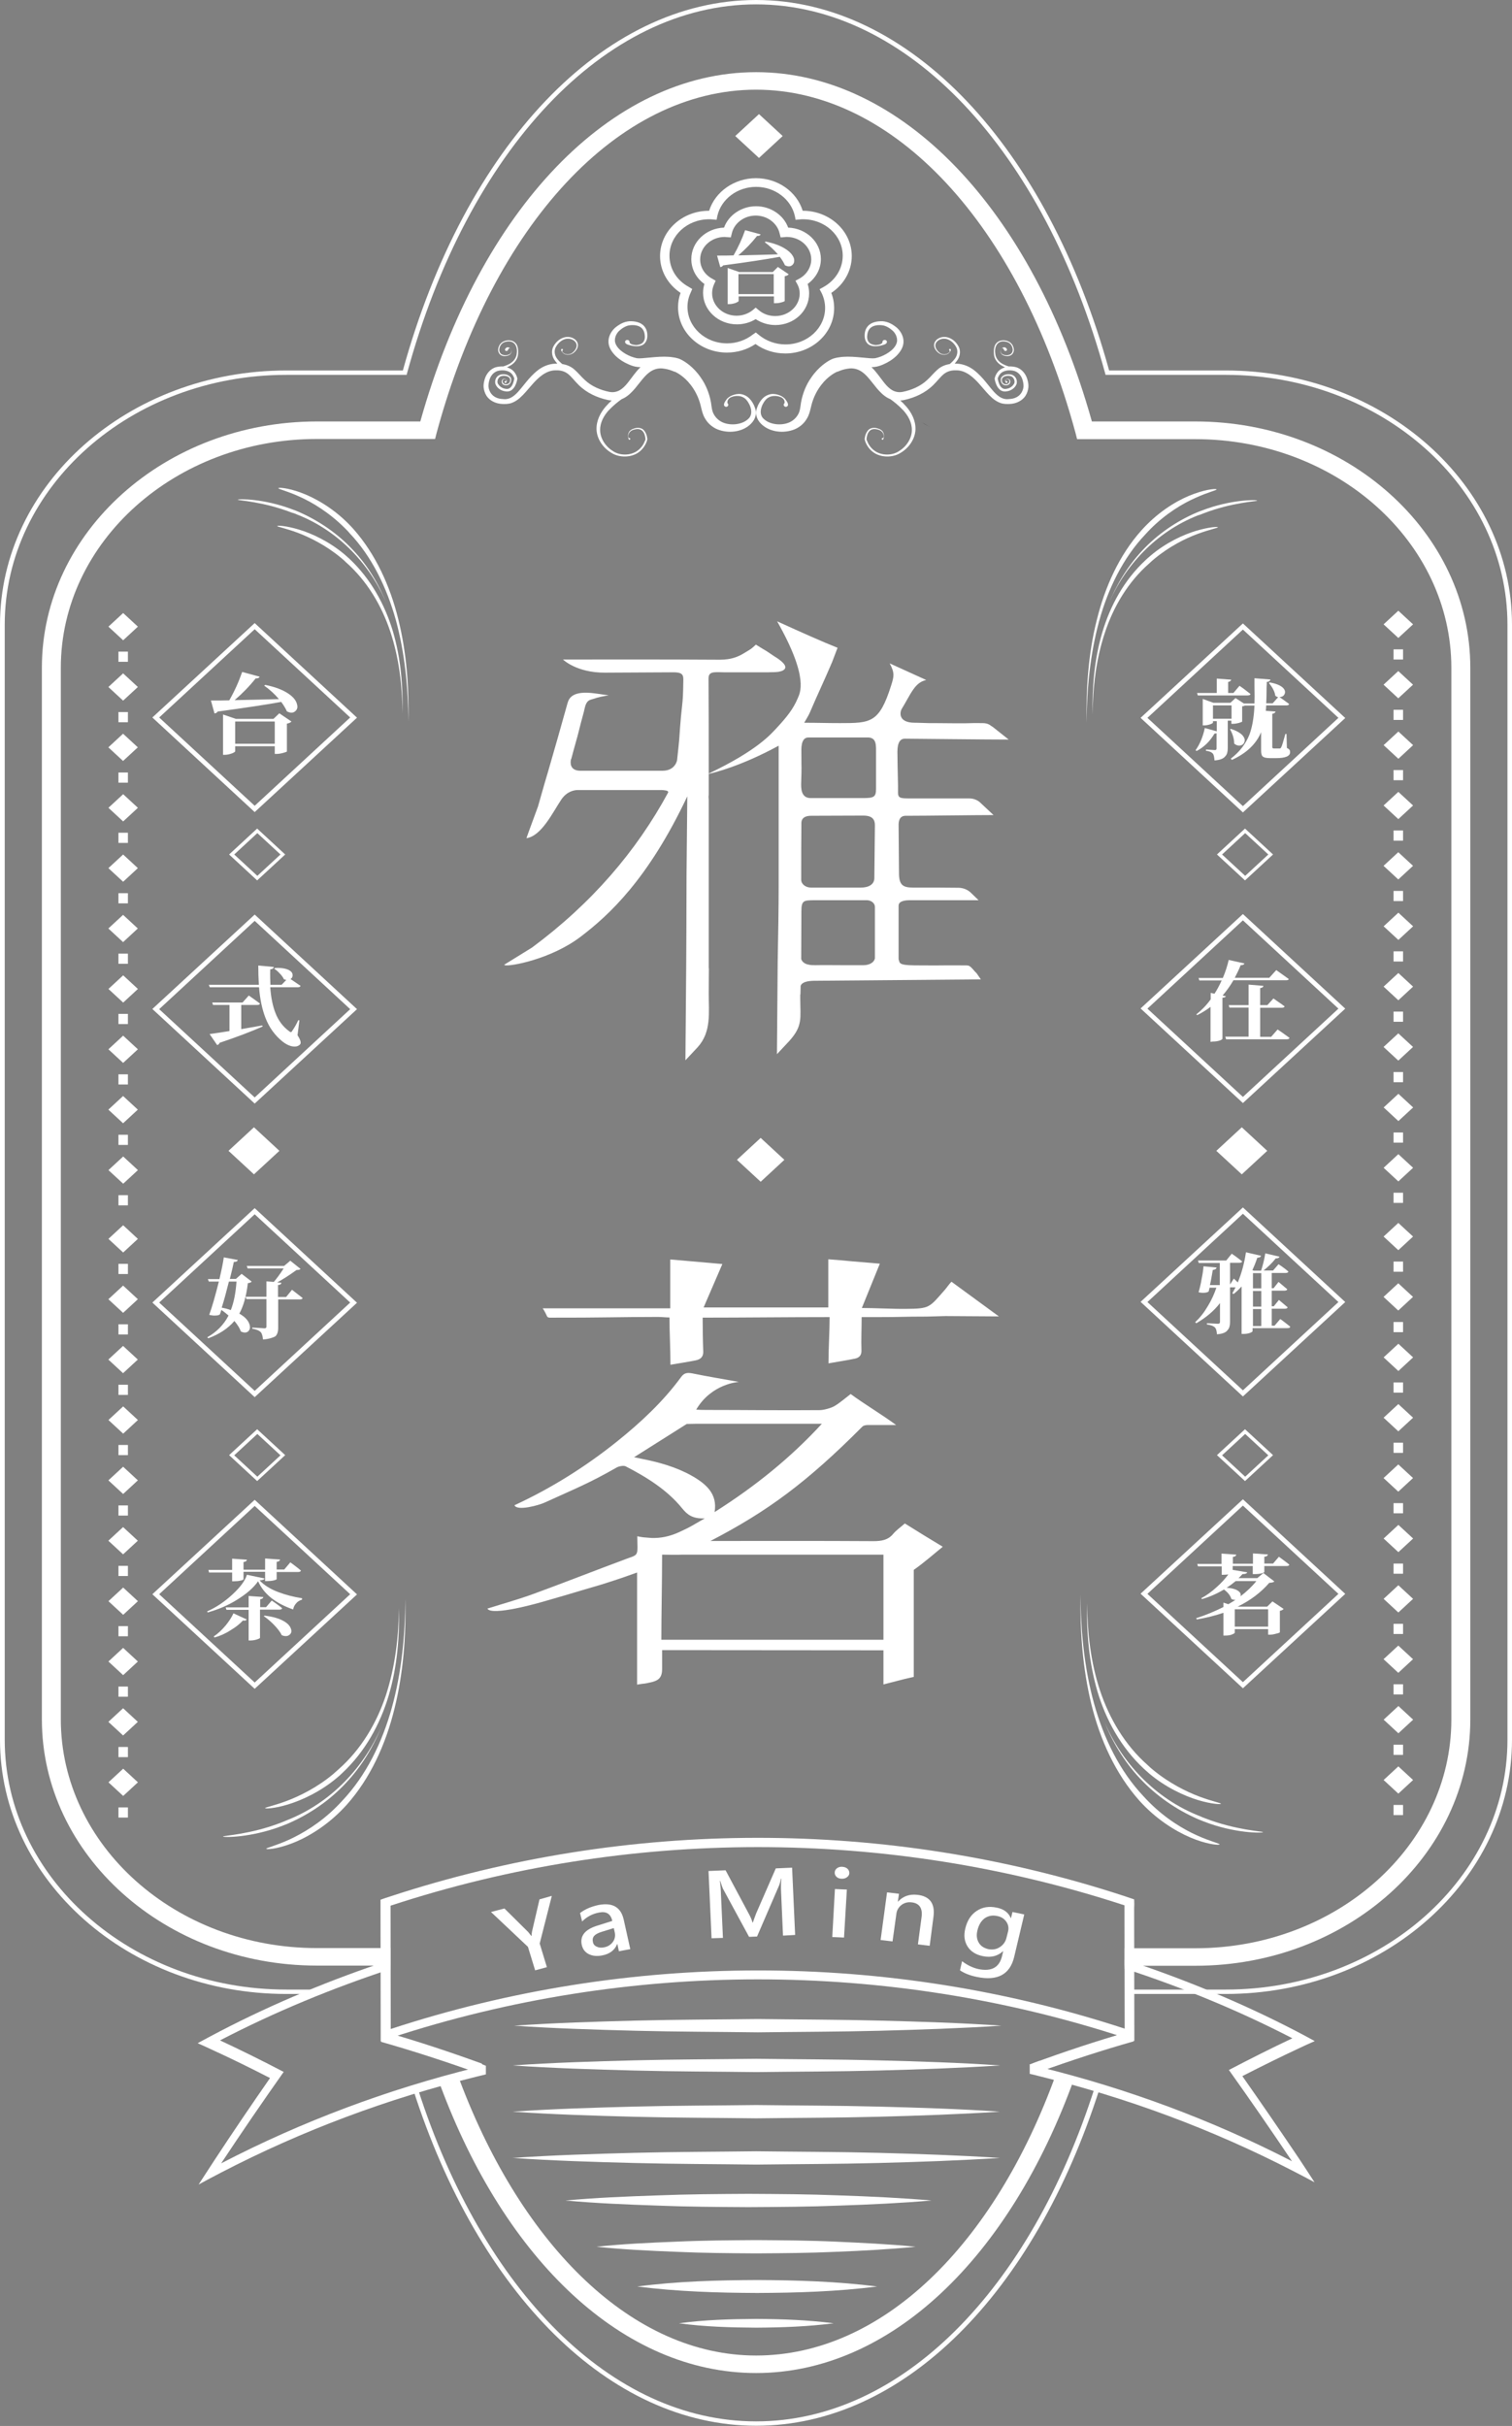 <svg width="101" height="162" viewBox="0 0 101 162" fill="none" xmlns="http://www.w3.org/2000/svg">
<rect x="0" y="0" width="101" height="162" fill="#808080" stroke="none"/>
<g clip-path="url(#clip0_2043_20468)">
<path d="M23.342 37.315C23.228 37.21 23.114 37.116 23 37.011C21.962 36.145 20.823 35.619 19.962 35.362C19.101 35.104 18.532 35.081 18.519 35.128C18.506 35.175 19.051 35.268 19.873 35.572C20.683 35.877 21.772 36.415 22.772 37.245C22.886 37.339 23 37.432 23.101 37.538C24.519 38.789 25.494 40.438 26.076 42.193C26.658 43.948 26.873 45.796 26.886 47.633C26.924 45.796 26.772 43.936 26.241 42.146C25.709 40.38 24.772 38.66 23.342 37.315ZM26.608 41.363C26.063 39.14 25.089 36.999 23.608 35.327C23.494 35.198 23.367 35.069 23.253 34.952C22.177 33.876 20.987 33.221 20.089 32.894C19.19 32.566 18.595 32.543 18.595 32.601C18.582 32.66 19.152 32.777 20 33.163C20.848 33.537 21.975 34.215 23.013 35.245C23.127 35.362 23.253 35.479 23.354 35.607C24.835 37.163 25.835 39.234 26.443 41.41C27.038 43.597 27.266 45.901 27.279 48.194C27.329 45.913 27.165 43.597 26.608 41.363ZM19.835 34.356C22.633 35.444 24.772 37.736 25.848 40.368C25.329 39.047 24.582 37.783 23.57 36.719C22.57 35.642 21.316 34.777 19.924 34.169C19.81 34.122 19.709 34.075 19.595 34.04C17.633 33.28 15.873 33.303 15.886 33.373C15.873 33.42 17.595 33.49 19.506 34.239C19.62 34.262 19.734 34.309 19.835 34.356Z" fill="white"/>
<path d="M73.633 42.228C73.101 44.018 72.949 45.878 72.987 47.715C73 45.878 73.215 44.03 73.797 42.275C74.367 40.532 75.342 38.871 76.772 37.62C76.873 37.526 76.987 37.421 77.101 37.327C78.101 36.496 79.177 35.958 80 35.654C80.823 35.35 81.354 35.257 81.354 35.21C81.354 35.163 80.785 35.186 79.911 35.444C79.05 35.701 77.899 36.227 76.873 37.093C76.759 37.198 76.633 37.292 76.531 37.397C75.088 38.731 74.164 40.45 73.633 42.228ZM72.582 48.276C72.595 45.983 72.823 43.679 73.418 41.491C74.013 39.316 75.025 37.245 76.506 35.689C76.62 35.561 76.734 35.444 76.848 35.327C77.886 34.286 79.013 33.619 79.861 33.245C80.709 32.858 81.278 32.742 81.266 32.683C81.266 32.625 80.671 32.648 79.772 32.975C78.873 33.291 77.683 33.958 76.608 35.034C76.481 35.163 76.367 35.28 76.253 35.409C74.759 37.07 73.797 39.222 73.253 41.445C72.696 43.667 72.544 45.983 72.582 48.276ZM80.354 34.297C82.266 33.549 83.987 33.478 83.975 33.432C83.987 33.361 82.228 33.338 80.266 34.099C80.152 34.145 80.038 34.18 79.937 34.227C78.544 34.824 77.291 35.701 76.291 36.777C75.291 37.853 74.544 39.105 74.013 40.427C75.088 37.795 77.228 35.514 80.025 34.414C80.126 34.391 80.24 34.344 80.354 34.297Z" fill="white"/>
<path d="M76.405 118.111C76.519 118.216 76.646 118.321 76.772 118.438C77.874 119.362 79.101 119.924 80.025 120.205C80.949 120.485 81.557 120.497 81.557 120.45C81.57 120.403 80.987 120.298 80.114 119.971C79.241 119.643 78.089 119.07 77.013 118.181C76.886 118.076 76.772 117.982 76.658 117.865C75.139 116.531 74.101 114.753 73.481 112.894C72.861 111.022 72.633 109.045 72.62 107.068C72.57 109.033 72.747 111.022 73.304 112.94C73.874 114.847 74.874 116.684 76.405 118.111ZM72.899 113.794C73.481 116.169 74.519 118.462 76.114 120.251C76.241 120.392 76.367 120.52 76.494 120.649C77.646 121.795 78.924 122.497 79.874 122.848C80.835 123.199 81.468 123.223 81.468 123.164C81.481 123.106 80.874 122.977 79.962 122.567C79.051 122.158 77.848 121.444 76.747 120.333C76.62 120.205 76.494 120.076 76.38 119.947C74.797 118.274 73.722 116.075 73.076 113.736C72.43 111.396 72.19 108.928 72.177 106.472C72.139 108.928 72.317 111.408 72.899 113.794ZM80.152 121.281C77.152 120.111 74.874 117.666 73.722 114.859C74.278 116.274 75.076 117.619 76.152 118.766C77.228 119.912 78.57 120.848 80.051 121.491C80.165 121.538 80.278 121.585 80.405 121.632C82.494 122.45 84.38 122.415 84.367 122.345C84.38 122.298 82.544 122.217 80.494 121.421C80.38 121.374 80.266 121.339 80.152 121.281Z" fill="white"/>
<path d="M25.962 113.233C26.532 111.314 26.696 109.326 26.646 107.36C26.633 109.326 26.392 111.303 25.785 113.186C25.165 115.058 24.127 116.824 22.608 118.157C22.494 118.263 22.367 118.368 22.253 118.473C21.19 119.362 20.025 119.935 19.152 120.263C18.279 120.59 17.696 120.696 17.709 120.743C17.709 120.789 18.329 120.778 19.241 120.497C20.165 120.216 21.392 119.655 22.494 118.731C22.62 118.625 22.747 118.52 22.861 118.403C24.392 116.976 25.392 115.139 25.962 113.233ZM27.076 106.764C27.063 109.22 26.823 111.689 26.177 114.028C25.532 116.356 24.456 118.567 22.873 120.24C22.759 120.368 22.633 120.497 22.506 120.626C21.405 121.737 20.19 122.45 19.291 122.86C18.38 123.269 17.785 123.398 17.785 123.456C17.785 123.515 18.418 123.491 19.38 123.141C20.329 122.801 21.608 122.088 22.759 120.941C22.886 120.813 23.025 120.672 23.139 120.544C24.734 118.766 25.772 116.473 26.354 114.087C26.949 111.7 27.127 109.22 27.076 106.764ZM18.772 121.713C16.721 122.509 14.886 122.579 14.899 122.638C14.886 122.708 16.772 122.731 18.861 121.924C18.987 121.877 19.101 121.83 19.215 121.784C20.709 121.14 22.051 120.204 23.114 119.058C24.19 117.912 24.987 116.567 25.544 115.151C24.392 117.97 22.101 120.415 19.114 121.573C19.013 121.62 18.886 121.667 18.772 121.713Z" fill="white"/>
<path d="M66.722 87.907L63.557 85.591C63.405 85.743 63.24 85.989 63.127 86.118C62.063 87.323 62.127 87.393 60.506 87.404C59.734 87.416 58.38 87.346 57.57 87.346L58.772 84.386L56.848 84.223C56.354 84.176 55.848 84.129 55.329 84.094C55.329 85.205 55.329 86.258 55.329 87.311C52.506 87.311 49.76 87.311 47 87.311L48.253 84.41L46.253 84.234C45.76 84.188 45.279 84.153 44.772 84.106C44.772 85.217 44.772 86.27 44.772 87.369C41.899 87.369 39.076 87.369 36.253 87.369C36.734 88.083 36.304 87.989 37.266 87.989C39.557 88.001 41.684 87.942 43.962 87.942C44.177 87.942 44.481 87.978 44.721 87.978C44.721 88.948 44.785 90.107 44.785 91.136C45.405 91.031 45.937 90.949 46.468 90.844C46.836 90.773 47 90.563 46.975 90.212C46.949 89.569 46.937 88.668 46.937 87.989C49.747 87.989 52.608 87.954 55.418 87.954C55.418 88.867 55.342 90.036 55.342 91.042C55.987 90.925 56.557 90.844 57.114 90.727C57.443 90.656 57.557 90.457 57.544 90.153C57.519 89.533 57.557 88.633 57.557 87.954C57.848 87.954 58.38 87.954 58.595 87.954C60.203 87.954 60.291 87.919 61.899 87.919L63.165 87.884L66.722 87.907Z" fill="white"/>
<path d="M60.443 101.734C60.164 101.98 59.873 102.179 59.658 102.436C59.329 102.834 58.899 102.915 58.342 102.915C54.709 102.892 51.089 102.904 47.456 102.904C51.291 100.915 53.911 98.973 57.595 95.277C57.671 95.195 57.797 95.172 57.937 95.16H59.861C58.873 94.435 57.709 93.745 56.823 93.09C56.456 93.37 56.127 93.663 55.759 93.885C55.532 94.025 55.025 94.166 54.747 94.166C52.114 94.189 49.911 94.154 47.278 94.154C47.139 94.154 46.721 94.154 46.506 94.131C47.532 92.388 49.342 92.282 49.354 92.282C48.316 92.095 47.266 91.92 46.228 91.709C45.861 91.639 45.671 91.709 45.481 91.978C44.304 93.581 42.823 94.973 41.203 96.271C39.139 97.921 36.873 99.359 34.367 100.517C34.532 100.927 36.013 100.517 36.405 100.33C38.557 99.348 39.316 99.067 41.203 97.991C41.354 97.909 41.671 97.85 41.797 97.921C43.253 98.669 44.608 99.535 45.569 100.728C45.911 101.149 46.266 101.43 47.076 101.395C46.329 101.816 46.203 101.933 45.38 102.307C44.696 102.623 44.101 102.717 43.544 102.705L42.962 102.658C42.785 102.635 42.671 102.611 42.569 102.588C42.569 102.787 42.582 103.126 42.582 103.301V103.383C42.582 103.898 42.418 103.886 41.873 104.085C39.797 104.857 37.747 105.664 35.671 106.425C34.658 106.799 33.595 107.092 32.557 107.419C32.835 107.934 35.924 107.068 36.494 106.893C38.747 106.249 37.911 106.472 40.164 105.816C40.532 105.7 41.405 105.43 42.557 105.009C42.557 106.659 42.557 108.285 42.557 109.934C42.557 110.776 42.557 111.63 42.557 112.496C43.164 112.391 42.899 112.472 43.418 112.355C43.899 112.25 44.228 112.11 44.228 111.466C44.228 111.151 44.228 110.507 44.228 110.191C49 110.191 54.291 110.203 59.013 110.203V112.484L60.468 112.11C60.658 112.063 60.848 112.028 61.038 111.981V104.834C61.684 104.389 62.608 103.582 62.975 103.29C61.886 102.635 61.418 102.342 60.443 101.734ZM46.215 98.552C45.177 97.967 44.013 97.64 42.81 97.406C42.684 97.382 42.557 97.347 42.354 97.312L45.873 95.09L46.468 95.078H49.051C50.962 95.078 52.899 95.078 54.899 95.078C52.81 97.347 50.468 99.242 47.734 100.974C47.937 99.781 47.203 99.114 46.215 98.552ZM44.177 109.501C44.177 107.676 44.228 105.618 44.228 103.816C44.468 103.816 45.278 103.84 45.569 103.816C50.063 103.816 54.519 103.816 59.013 103.816V109.501C54.342 109.501 48.911 109.501 44.177 109.501Z" fill="white"/>
<path d="M60.443 49.329C61.937 49.34 65.886 49.387 67.38 49.387L66.304 48.533C66.152 48.463 66.063 48.288 65.62 48.288C64.532 48.276 65 48.311 63.709 48.299C63.468 48.299 62.544 48.288 62.392 48.288H62.038L61.215 48.264C61.177 48.264 61.152 48.264 61.114 48.264C59.924 48.264 60.139 47.492 60.228 47.352C60.861 46.311 61.101 45.574 61.873 45.41L59.43 44.299C59.785 44.954 59.709 45.188 59.532 45.761C58.734 48.288 58.165 48.288 56.101 48.288C55.19 48.288 54.646 48.264 53.721 48.264C53.785 48.147 54.038 47.738 54.101 47.574C54.633 46.322 55.051 45.468 55.582 44.217L55.949 43.258C54.949 42.86 53.684 42.298 51.911 41.491C54.089 45.328 53.418 46.299 53.279 46.65C52.987 47.34 52.57 47.867 51.911 48.58C51.494 49.025 50.608 50.101 47.342 51.657V50.978C47.342 49.095 47.342 47.212 47.329 45.34C47.329 45.059 47.405 44.93 47.709 44.895H47.721C47.823 44.884 48.203 44.884 48.354 44.895H51.342C51.557 44.872 52.203 44.942 52.418 44.673C52.658 44.369 51.785 43.866 51.709 43.819C50.886 43.258 51.367 43.597 50.494 43.047C50.114 43.386 50.253 43.281 49.696 43.62C48.911 44.112 48.215 44.053 47.658 44.053C44.329 44.03 40.987 44.041 37.658 44.041C37.633 44.041 37.62 44.041 37.608 44.041C37.608 44.041 38.506 44.93 40.418 44.919C42.709 44.907 42.709 44.907 44.987 44.895C45.519 44.895 45.658 45.024 45.646 45.398C45.62 47.422 45.557 46.545 45.367 49.434C45.367 49.504 45.291 50.159 45.228 50.767C45.228 50.767 45.114 51.469 44.253 51.469H38.734C38.038 51.446 38.101 50.896 38.139 50.721C38.139 50.709 38.139 50.709 38.152 50.697C38.152 50.686 38.152 50.674 38.165 50.662C38.266 50.3 38.354 49.937 38.367 49.914C38.747 48.58 38.633 48.873 39 47.539C39.076 47.258 39.101 46.825 39.468 46.72C40.152 46.521 39.519 46.685 40.114 46.533L40.658 46.428C40.139 46.369 40.266 46.369 39.709 46.299C38.279 46.112 38.013 46.592 37.911 46.954C37.468 48.557 37.051 49.995 36.62 51.493C36.456 52.043 36.291 52.604 36.127 53.189C36.101 53.282 36.076 53.364 36.051 53.458C36.013 53.587 35.975 53.727 35.937 53.856C35.911 53.938 35.266 55.669 35.165 55.973C36.177 55.833 36.937 54.218 37.506 53.376C37.873 52.85 38.342 52.756 38.62 52.756H38.633H38.646H44.215C44.418 52.779 44.658 52.779 44.633 52.92C42.506 56.85 39.519 60.325 35.544 63.272C35.532 63.284 35.519 63.284 35.506 63.296L33.671 64.43C33.671 64.43 33.684 64.43 33.696 64.442H33.709C33.709 64.442 33.721 64.442 33.721 64.454C34.025 64.559 36.81 64.068 38.81 62.535C40.646 61.132 43.279 58.757 45.911 53.177L45.861 58.324L45.848 62.582L45.836 64.664L45.785 70.805L46.595 69.94C47.532 68.91 47.342 67.635 47.342 66.314L47.354 64.653H47.342V62.804V58.921C47.342 55.797 47.342 56.546 47.342 53.411C47.342 53.306 47.316 53.189 47.342 53.084V51.68C47.646 51.61 49.456 51.189 52.013 49.797V51.926C52.013 54.382 52.013 56.839 52.013 59.283C52.013 60.535 51.987 62.243 51.949 64.243L51.899 70.396L52.709 69.531C53.646 68.501 53.456 67.986 53.456 66.676V66.407H53.468C53.468 66.395 53.481 65.974 53.481 65.834C53.582 65.553 54.013 65.507 54.354 65.495L65.519 65.401L65.228 64.98C65.076 64.863 64.861 64.501 64.658 64.477C64.481 64.454 64.519 64.477 64.076 64.465H63.203C62.279 64.477 61.886 64.465 61.101 64.465C59.987 64.454 60.114 64.302 60.025 64.056V60.477C60.025 60.126 60.595 60.114 60.797 60.114C61.785 60.114 64.38 60.114 65.367 60.114L64.848 59.611C64.646 59.412 64.329 59.283 64.013 59.283L62.595 59.272H61.987C61.823 59.272 61.608 59.272 61.329 59.272C60.443 59.283 60.038 59.283 60.051 58.254L60.025 55.037C60.051 54.406 60.468 54.476 60.658 54.476C61.873 54.476 65.152 54.429 66.367 54.429L65.468 53.587C65.291 53.423 65.025 53.318 64.76 53.318H64.317H60.709C59.861 53.318 60 53.201 59.987 52.487C59.949 50.417 59.962 51.621 59.949 50.417C59.924 49.808 60.013 49.329 60.443 49.329ZM58.443 63.998C58.367 64.325 58 64.454 57.671 64.454C57.329 64.454 57.038 64.454 56.367 64.454C55.899 64.454 54.924 64.442 54.456 64.454C54.203 64.454 53.658 64.454 53.519 64.044C53.519 62.945 53.532 62.161 53.532 60.874C53.532 60.114 53.684 60.126 54.405 60.114C55.949 60.114 56.532 60.114 57.899 60.114C58.19 60.114 58.443 60.313 58.443 60.558V63.81V63.998ZM58.405 58.64C58.405 59.061 58.025 59.272 57.506 59.272C56.937 59.272 56.392 59.272 55.836 59.272C55.279 59.272 54.734 59.272 54.177 59.272C53.81 59.272 53.519 59.038 53.519 58.745C53.519 57.423 53.519 56.336 53.532 55.014C53.532 54.908 53.494 54.476 54.19 54.476C55.468 54.476 56.367 54.464 57.671 54.464C58.291 54.464 58.443 54.745 58.443 55.107L58.405 58.64ZM58.519 50.335C58.519 51.633 58.519 51.317 58.519 52.663C58.519 53.212 58.392 53.294 57.658 53.294H54.152C53.481 53.294 53.506 52.592 53.519 52.218C53.557 50.955 53.532 51.621 53.532 50.3C53.532 50.066 53.468 49.247 54 49.247C56.671 49.247 56.646 49.247 58 49.247C58.57 49.27 58.519 49.797 58.519 50.335Z" fill="white"/>
<path d="M66.899 135.271C64.19 135.447 61.468 135.54 58.76 135.61C56.051 135.68 53.329 135.68 50.62 135.716C47.911 135.68 45.19 135.68 42.481 135.61C39.772 135.54 37.051 135.458 34.342 135.271C37.051 135.084 39.772 135.002 42.481 134.932C45.19 134.862 47.911 134.862 50.62 134.827C53.329 134.862 56.051 134.862 58.76 134.932C61.468 135.002 64.177 135.084 66.899 135.271Z" fill="white"/>
<path d="M66.797 137.926C64.089 138.102 61.367 138.195 58.658 138.266C55.949 138.336 53.228 138.336 50.519 138.371C47.81 138.336 45.089 138.336 42.38 138.266C39.671 138.195 36.949 138.113 34.24 137.926C36.949 137.739 39.671 137.657 42.38 137.587C45.089 137.517 47.81 137.517 50.519 137.482C53.228 137.517 55.949 137.517 58.658 137.587C61.367 137.657 64.076 137.739 66.797 137.926Z" fill="white"/>
<path d="M66.797 141.014C64.089 141.19 61.367 141.283 58.658 141.354C55.949 141.424 53.228 141.424 50.519 141.459C47.81 141.424 45.089 141.424 42.38 141.354C39.671 141.283 36.949 141.202 34.24 141.014C36.949 140.827 39.671 140.745 42.38 140.675C45.089 140.605 47.81 140.605 50.519 140.57C53.228 140.605 55.949 140.605 58.658 140.675C61.367 140.745 64.076 140.827 66.797 141.014Z" fill="white"/>
<path d="M66.797 144.103C64.089 144.278 61.367 144.372 58.658 144.442C55.949 144.512 53.228 144.512 50.519 144.547C47.81 144.512 45.089 144.512 42.38 144.442C39.671 144.372 36.949 144.29 34.24 144.103C36.949 143.916 39.671 143.834 42.38 143.763C45.089 143.693 47.81 143.693 50.519 143.658C53.228 143.693 55.949 143.693 58.658 143.763C61.367 143.834 64.076 143.927 66.797 144.103Z" fill="white"/>
<path d="M62.228 146.945C60.19 147.121 58.152 147.214 56.114 147.284C54.076 147.366 52.038 147.378 50 147.39C47.962 147.378 45.924 147.366 43.886 147.284C41.848 147.214 39.81 147.132 37.772 146.945C39.81 146.758 41.848 146.676 43.886 146.606C45.924 146.524 47.962 146.512 50 146.501C52.038 146.512 54.076 146.524 56.114 146.606C58.152 146.676 60.19 146.77 62.228 146.945Z" fill="white"/>
<path d="M61.165 150.033C59.392 150.209 57.608 150.302 55.836 150.373C54.063 150.454 52.279 150.466 50.506 150.478C48.734 150.466 46.949 150.454 45.177 150.373C43.405 150.302 41.62 150.221 39.848 150.033C41.62 149.846 43.405 149.764 45.177 149.694C46.949 149.612 48.734 149.601 50.506 149.589C52.279 149.601 54.063 149.612 55.836 149.694C57.608 149.776 59.392 149.858 61.165 150.033Z" fill="white"/>
<path d="M58.595 152.689C55.924 153.028 53.253 153.11 50.582 153.121C47.911 153.11 45.24 153.028 42.57 152.689C45.24 152.338 47.911 152.268 50.582 152.256C53.253 152.268 55.924 152.349 58.595 152.689Z" fill="white"/>
<path d="M55.684 155.145C53.962 155.367 52.241 155.426 50.519 155.438C48.797 155.426 47.076 155.379 45.355 155.145C47.076 154.911 48.797 154.864 50.519 154.853C52.241 154.864 53.962 154.923 55.684 155.145Z" fill="white"/>
<path d="M61.532 28.191C61.722 28.285 61.911 28.39 62.089 28.495Z" fill="black"/>
<path d="M65.266 13.71C65.101 13.499 64.937 13.312 64.772 13.101Z" fill="black"/>
<path d="M36.861 126.603L36.051 129.785L36.532 131.364L35.747 131.575L35.266 130.007L32.797 127.679L33.696 127.445L35.279 129.013C35.279 129.013 35.355 129.106 35.494 129.282H35.507C35.507 129.177 35.519 129.071 35.545 128.954L36.038 126.837L36.861 126.603Z" fill="white"/>
<path d="M38.747 127.749C39.076 127.492 39.494 127.317 39.987 127.211C40.912 127.036 41.469 127.352 41.659 128.171L42.102 130.159L41.342 130.3L41.241 129.82H41.228C41.064 130.229 40.722 130.487 40.228 130.58C39.861 130.65 39.57 130.615 39.316 130.487C39.076 130.358 38.924 130.159 38.861 129.878C38.734 129.282 39.063 128.861 39.861 128.603L40.899 128.276C40.798 127.808 40.507 127.621 40.026 127.714C39.582 127.796 39.203 127.995 38.886 128.311L38.747 127.749ZM40.203 129.001C39.937 129.083 39.772 129.177 39.684 129.282C39.595 129.387 39.57 129.527 39.608 129.691C39.633 129.832 39.722 129.937 39.861 129.995C40 130.066 40.165 130.077 40.342 130.042C40.608 129.995 40.798 129.867 40.937 129.68C41.076 129.492 41.114 129.27 41.064 129.036L41 128.755L40.203 129.001Z" fill="white"/>
<path d="M52.304 129.258L52.177 126.357C52.164 126.1 52.164 125.808 52.19 125.457H52.164C52.114 125.714 52.063 125.878 52.025 125.948L50.57 129.317L50.038 129.34L48.291 126.123C48.253 126.042 48.19 125.866 48.114 125.609H48.089C48.127 125.878 48.152 126.205 48.164 126.591L48.291 129.41L47.532 129.434L47.329 124.942L48.468 124.895L50.025 127.808C50.152 128.042 50.228 128.229 50.266 128.381H50.291C50.329 128.252 50.405 128.065 50.506 127.784L51.823 124.767L52.911 124.72L53.114 129.212L52.304 129.258Z" fill="white"/>
<path d="M55.595 129.352L55.772 126.147L56.57 126.182L56.38 129.387L55.595 129.352ZM55.759 125.036C55.759 124.919 55.823 124.825 55.911 124.755C56.013 124.685 56.127 124.65 56.266 124.661C56.405 124.673 56.519 124.708 56.608 124.79C56.696 124.872 56.734 124.965 56.734 125.082C56.734 125.199 56.671 125.293 56.57 125.363C56.468 125.433 56.354 125.468 56.215 125.457C56.076 125.457 55.962 125.41 55.873 125.328C55.797 125.246 55.747 125.153 55.759 125.036Z" fill="white"/>
<path d="M62.102 129.937L61.317 129.843L61.557 128.042C61.646 127.434 61.418 127.094 60.899 127.036C60.633 127.001 60.405 127.071 60.215 127.211C60.026 127.363 59.899 127.562 59.873 127.831L59.62 129.644L58.823 129.551L59.253 126.369L60.051 126.463L59.975 126.989H59.987C60.317 126.626 60.747 126.474 61.279 126.533C62.114 126.626 62.469 127.118 62.355 127.995L62.102 129.937Z" fill="white"/>
<path d="M67.747 130.674C67.469 131.844 66.646 132.3 65.266 132.019C64.797 131.925 64.418 131.773 64.126 131.575L64.266 130.966C64.62 131.235 64.987 131.411 65.367 131.493C66.241 131.668 66.76 131.376 66.937 130.615L67.013 130.299H67C66.646 130.627 66.19 130.744 65.646 130.627C65.19 130.533 64.848 130.323 64.633 129.984C64.418 129.644 64.367 129.247 64.481 128.779C64.608 128.252 64.861 127.855 65.241 127.609C65.62 127.352 66.064 127.282 66.57 127.387C67.051 127.48 67.368 127.714 67.519 128.089H67.532L67.633 127.679L68.418 127.843L67.747 130.674ZM67.342 128.966C67.393 128.732 67.355 128.521 67.216 128.323C67.076 128.124 66.874 127.995 66.608 127.948C66.291 127.878 66.013 127.937 65.772 128.1C65.544 128.276 65.38 128.533 65.291 128.907C65.215 129.223 65.241 129.492 65.38 129.726C65.506 129.949 65.722 130.089 66.013 130.159C66.304 130.218 66.57 130.171 66.798 130.019C67.026 129.867 67.178 129.656 67.241 129.364L67.342 128.966Z" fill="white"/>
<path d="M52.283 9.084L50.699 7.62L49.114 9.084L50.699 10.548L52.283 9.084Z" fill="white"/>
<path d="M52.396 77.451L50.812 75.987L49.227 77.451L50.812 78.916L52.396 77.451Z" fill="white"/>
<path d="M8.227 42.757L9.211 41.847L8.227 40.937L7.242 41.847L8.227 42.757Z" fill="white"/>
<path d="M8.544 43.515H7.911V44.194H8.544V43.515Z" fill="white"/>
<path d="M8.224 46.787L9.209 45.877L8.224 44.967L7.239 45.877L8.224 46.787Z" fill="white"/>
<path d="M8.544 47.551H7.911V48.229H8.544V47.551Z" fill="white"/>
<path d="M8.221 50.816L9.206 49.906L8.221 48.996L7.237 49.906L8.221 50.816Z" fill="white"/>
<path d="M8.544 51.586H7.911V52.265H8.544V51.586Z" fill="white"/>
<path d="M8.227 54.854L9.212 53.944L8.227 53.034L7.243 53.944L8.227 54.854Z" fill="white"/>
<path d="M8.544 55.61H7.911V56.289H8.544V55.61Z" fill="white"/>
<path d="M8.225 58.883L9.209 57.973L8.225 57.063L7.24 57.973L8.225 58.883Z" fill="white"/>
<path d="M8.544 59.646H7.911V60.325H8.544V59.646Z" fill="white"/>
<path d="M8.222 62.913L9.206 62.003L8.222 61.093L7.237 62.003L8.222 62.913Z" fill="white"/>
<path d="M8.544 63.682H7.911V64.36H8.544V63.682Z" fill="white"/>
<path d="M8.228 66.951L9.212 66.041L8.228 65.131L7.243 66.041L8.228 66.951Z" fill="white"/>
<path d="M8.544 67.706H7.911V68.384H8.544V67.706Z" fill="white"/>
<path d="M8.225 70.98L9.21 70.07L8.225 69.16L7.241 70.07L8.225 70.98Z" fill="white"/>
<path d="M8.544 71.741H7.911V72.42H8.544V71.741Z" fill="white"/>
<path d="M8.222 75.01L9.207 74.1L8.222 73.19L7.238 74.1L8.222 75.01Z" fill="white"/>
<path d="M8.544 75.777H7.911V76.456H8.544V75.777Z" fill="white"/>
<path d="M8.229 79.047L9.213 78.138L8.229 77.228L7.244 78.138L8.229 79.047Z" fill="white"/>
<path d="M8.544 79.813H7.911V80.491H8.544V79.813Z" fill="white"/>
<path d="M8.227 83.64L9.211 82.73L8.227 81.82L7.242 82.73L8.227 83.64Z" fill="white"/>
<path d="M8.545 84.398H7.912V85.077H8.545V84.398Z" fill="white"/>
<path d="M8.224 87.67L9.209 86.76L8.224 85.85L7.239 86.76L8.224 87.67Z" fill="white"/>
<path d="M8.545 88.434H7.912V89.112H8.545V88.434Z" fill="white"/>
<path d="M8.221 91.699L9.206 90.789L8.221 89.879L7.237 90.789L8.221 91.699Z" fill="white"/>
<path d="M8.545 92.47H7.912V93.148H8.545V92.47Z" fill="white"/>
<path d="M8.228 95.737L9.212 94.827L8.228 93.917L7.243 94.827L8.228 95.737Z" fill="white"/>
<path d="M8.545 96.493H7.912V97.172H8.545V96.493Z" fill="white"/>
<path d="M8.225 99.766L9.209 98.856L8.225 97.946L7.24 98.856L8.225 99.766Z" fill="white"/>
<path d="M8.545 100.529H7.912V101.208H8.545V100.529Z" fill="white"/>
<path d="M8.222 103.796L9.207 102.886L8.222 101.976L7.237 102.886L8.222 103.796Z" fill="white"/>
<path d="M8.545 104.565H7.912V105.243H8.545V104.565Z" fill="white"/>
<path d="M8.228 107.834L9.213 106.924L8.228 106.014L7.243 106.924L8.228 107.834Z" fill="white"/>
<path d="M8.545 108.589H7.912V109.267H8.545V108.589Z" fill="white"/>
<path d="M8.226 111.863L9.21 110.953L8.226 110.043L7.241 110.953L8.226 111.863Z" fill="white"/>
<path d="M8.545 112.625H7.912V113.303H8.545V112.625Z" fill="white"/>
<path d="M8.223 115.892L9.207 114.983L8.223 114.073L7.238 114.983L8.223 115.892Z" fill="white"/>
<path d="M8.545 116.66H7.912V117.339H8.545V116.66Z" fill="white"/>
<path d="M8.229 119.93L9.213 119.02L8.229 118.11L7.244 119.02L8.229 119.93Z" fill="white"/>
<path d="M8.545 120.696H7.912V121.374H8.545V120.696Z" fill="white"/>
<path d="M93.406 42.602L94.391 41.693L93.406 40.783L92.422 41.693L93.406 42.602Z" fill="white"/>
<path d="M93.722 43.363H93.089V44.041H93.722V43.363Z" fill="white"/>
<path d="M93.403 46.632L94.388 45.722L93.403 44.812L92.419 45.722L93.403 46.632Z" fill="white"/>
<path d="M93.722 47.399H93.089V48.077H93.722V47.399Z" fill="white"/>
<path d="M93.41 50.67L94.394 49.76L93.41 48.85L92.425 49.76L93.41 50.67Z" fill="white"/>
<path d="M93.722 51.423H93.089V52.101H93.722V51.423Z" fill="white"/>
<path d="M93.407 54.699L94.392 53.789L93.407 52.88L92.422 53.789L93.407 54.699Z" fill="white"/>
<path d="M93.722 55.458H93.089V56.137H93.722V55.458Z" fill="white"/>
<path d="M93.404 58.729L94.389 57.819L93.404 56.909L92.419 57.819L93.404 58.729Z" fill="white"/>
<path d="M93.722 59.494H93.089V60.172H93.722V59.494Z" fill="white"/>
<path d="M93.41 62.767L94.395 61.857L93.41 60.947L92.425 61.857L93.41 62.767Z" fill="white"/>
<path d="M93.722 63.529H93.089V64.208H93.722V63.529Z" fill="white"/>
<path d="M93.408 66.796L94.392 65.886L93.408 64.976L92.423 65.886L93.408 66.796Z" fill="white"/>
<path d="M93.722 67.554H93.089V68.232H93.722V67.554Z" fill="white"/>
<path d="M93.405 70.825L94.389 69.915L93.405 69.006L92.42 69.915L93.405 70.825Z" fill="white"/>
<path d="M93.722 71.589H93.089V72.268H93.722V71.589Z" fill="white"/>
<path d="M93.411 74.863L94.396 73.953L93.411 73.043L92.427 73.953L93.411 74.863Z" fill="white"/>
<path d="M93.722 75.625H93.089V76.303H93.722V75.625Z" fill="white"/>
<path d="M93.408 78.893L94.393 77.983L93.408 77.073L92.424 77.983L93.408 78.893Z" fill="white"/>
<path d="M93.722 79.649H93.089V80.327H93.722V79.649Z" fill="white"/>
<path d="M93.406 83.485L94.391 82.575L93.406 81.665L92.422 82.575L93.406 83.485Z" fill="white"/>
<path d="M93.722 84.246H93.089V84.925H93.722V84.246Z" fill="white"/>
<path d="M93.403 87.515L94.388 86.605L93.403 85.695L92.419 86.605L93.403 87.515Z" fill="white"/>
<path d="M93.722 88.282H93.089V88.96H93.722V88.282Z" fill="white"/>
<path d="M93.41 91.553L94.394 90.643L93.41 89.733L92.425 90.643L93.41 91.553Z" fill="white"/>
<path d="M93.722 92.318H93.089V92.997H93.722V92.318Z" fill="white"/>
<path d="M93.407 95.582L94.392 94.672L93.407 93.762L92.422 94.672L93.407 95.582Z" fill="white"/>
<path d="M93.722 96.341H93.089V97.02H93.722V96.341Z" fill="white"/>
<path d="M93.404 99.612L94.389 98.702L93.404 97.792L92.419 98.702L93.404 99.612Z" fill="white"/>
<path d="M93.722 100.377H93.089V101.056H93.722V100.377Z" fill="white"/>
<path d="M93.41 103.649L94.395 102.74L93.41 101.83L92.425 102.739L93.41 103.649Z" fill="white"/>
<path d="M93.722 104.413H93.089V105.091H93.722V104.413Z" fill="white"/>
<path d="M93.408 107.679L94.392 106.769L93.408 105.859L92.423 106.769L93.408 107.679Z" fill="white"/>
<path d="M93.722 108.437H93.089V109.115H93.722V108.437Z" fill="white"/>
<path d="M93.405 111.708L94.389 110.798L93.405 109.889L92.42 110.798L93.405 111.708Z" fill="white"/>
<path d="M93.722 112.472H93.089V113.151H93.722V112.472Z" fill="white"/>
<path d="M93.411 115.746L94.396 114.836L93.411 113.926L92.427 114.836L93.411 115.746Z" fill="white"/>
<path d="M93.722 116.508H93.089V117.187H93.722V116.508Z" fill="white"/>
<path d="M93.408 119.776L94.393 118.866L93.408 117.956L92.424 118.866L93.408 119.776Z" fill="white"/>
<path d="M93.722 120.532H93.089V121.21H93.722V120.532Z" fill="white"/>
<path d="M50.456 27.302C50.367 27.021 50.228 26.776 50.025 26.577C49.823 26.39 49.557 26.296 49.329 26.308C49.101 26.32 48.924 26.39 48.785 26.46C48.709 26.507 48.645 26.554 48.595 26.6C48.595 26.6 48.595 26.612 48.582 26.612C48.557 26.636 48.532 26.671 48.519 26.694C48.456 26.776 48.367 26.904 48.367 26.998C48.342 27.068 48.392 27.139 48.468 27.162C48.544 27.185 48.62 27.139 48.645 27.068C48.658 27.021 48.645 26.963 48.595 26.928C48.595 26.916 48.532 26.717 48.772 26.554C48.785 26.542 48.81 26.53 48.823 26.53C49.063 26.413 49.557 26.355 49.861 26.706C50.139 27.033 50.38 27.665 49.949 28.004C49.557 28.355 48.823 28.437 48.291 28.215C48.025 28.098 47.823 27.91 47.696 27.688C47.557 27.454 47.544 27.22 47.494 26.881C47.38 26.25 47.139 25.676 46.823 25.232C46.329 24.495 45.734 24.132 45.494 24.015C45.494 24.015 45.468 24.003 45.443 23.992C45.418 23.98 45.405 23.968 45.392 23.968C45.304 23.933 45.152 23.887 44.962 23.863C44.633 23.805 44.19 23.805 43.684 23.852C43.43 23.875 43.164 23.898 42.899 23.922C42.759 23.933 42.645 23.933 42.544 23.922C42.43 23.898 42.304 23.863 42.177 23.816C41.684 23.629 41.127 23.243 41.076 22.775C41.063 22.53 41.164 22.284 41.354 22.097C41.544 21.921 41.823 21.746 42.063 21.723C42.342 21.687 42.62 21.723 42.81 21.863C43 22.003 43.063 22.237 43.076 22.448C43.089 22.658 43.013 22.846 42.861 22.939C42.747 23.009 42.62 23.033 42.506 23.044C42.089 23.021 42.051 22.881 42.051 22.846C42.063 22.799 42.025 22.74 41.975 22.717C41.899 22.682 41.81 22.705 41.772 22.764C41.734 22.834 41.759 22.916 41.823 22.951C41.861 22.986 41.924 23.009 42 23.033C42.063 23.056 42.19 23.091 42.38 23.114C42.519 23.126 42.709 23.138 42.911 23.044C43.114 22.951 43.24 22.693 43.24 22.459C43.253 22.226 43.203 21.933 42.962 21.711C42.721 21.5 42.367 21.442 42.038 21.453C41.658 21.488 41.38 21.652 41.101 21.875C40.835 22.108 40.645 22.448 40.645 22.81C40.645 23.196 40.873 23.512 41.114 23.758C41.367 24.003 41.645 24.179 41.962 24.319C42.114 24.39 42.278 24.448 42.443 24.483C42.557 24.506 42.684 24.518 42.785 24.518C42.456 24.834 42.215 25.208 41.937 25.559C41.608 25.969 41.24 26.273 40.696 26.168C40.127 26.051 39.519 25.805 39.063 25.372C38.823 25.162 38.62 24.881 38.304 24.623C38.101 24.46 37.835 24.354 37.557 24.308C37.456 24.226 37.316 24.097 37.19 23.922C37.063 23.735 37 23.477 37.101 23.232C37.215 22.986 37.443 22.74 37.734 22.647C38.025 22.553 38.392 22.682 38.494 22.939C38.595 23.196 38.38 23.454 38.203 23.582C38 23.711 37.759 23.664 37.658 23.582C37.633 23.559 37.608 23.547 37.582 23.524C37.532 23.454 37.557 23.419 37.582 23.395C37.595 23.384 37.608 23.36 37.595 23.337C37.582 23.302 37.557 23.29 37.519 23.302C37.494 23.313 37.481 23.337 37.481 23.36C37.481 23.419 37.544 23.5 37.544 23.5C37.557 23.524 37.595 23.559 37.633 23.594C37.747 23.688 37.987 23.746 38.228 23.617C38.342 23.559 38.443 23.454 38.519 23.337C38.595 23.22 38.633 23.056 38.582 22.904C38.468 22.588 38.051 22.424 37.696 22.53C37.342 22.623 37.089 22.892 36.949 23.173C36.81 23.465 36.886 23.805 37.025 24.015C37.089 24.12 37.164 24.202 37.228 24.284C37.19 24.284 37.139 24.284 37.101 24.284C36.671 24.296 36.253 24.471 35.937 24.717C35.62 24.963 35.367 25.244 35.139 25.524C34.684 26.062 34.266 26.753 33.582 26.647C33.24 26.636 32.949 26.495 32.785 26.25C32.709 26.133 32.645 25.98 32.633 25.84C32.62 25.711 32.645 25.536 32.684 25.407C32.759 25.115 32.949 24.869 33.228 24.776C33.506 24.694 33.848 24.717 34.076 24.869C34.19 24.951 34.266 25.056 34.316 25.173C34.329 25.208 34.342 25.232 34.354 25.267V25.29L34.342 25.337C34.329 25.407 34.316 25.466 34.291 25.536C34.215 25.793 34.051 26.015 33.797 25.969C33.544 25.945 33.329 25.782 33.24 25.583C33.19 25.407 33.304 25.15 33.506 25.115C33.709 25.068 33.937 25.115 34.038 25.244C34.127 25.36 34.063 25.583 33.937 25.63C33.797 25.7 33.633 25.653 33.595 25.548C33.544 25.442 33.595 25.325 33.671 25.325C33.747 25.314 33.785 25.337 33.81 25.36C33.835 25.454 33.759 25.454 33.759 25.454C33.734 25.454 33.709 25.466 33.709 25.501C33.696 25.536 33.721 25.559 33.747 25.571C33.772 25.583 33.797 25.571 33.81 25.548C33.861 25.477 33.835 25.395 33.835 25.384C33.823 25.337 33.747 25.29 33.658 25.302C33.544 25.314 33.481 25.454 33.532 25.571C33.569 25.711 33.785 25.77 33.949 25.7C34.038 25.665 34.101 25.583 34.127 25.489C34.152 25.407 34.164 25.29 34.101 25.197C33.962 25.009 33.709 24.963 33.456 25.009C33.177 25.08 33.025 25.349 33.089 25.63C33.177 25.887 33.443 26.097 33.759 26.133C33.911 26.168 34.127 26.121 34.24 25.992C34.367 25.875 34.43 25.735 34.481 25.594C34.506 25.524 34.532 25.454 34.544 25.372L34.557 25.314V25.302C34.557 25.244 34.557 25.279 34.557 25.255L34.544 25.22C34.532 25.185 34.519 25.138 34.506 25.103C34.443 24.951 34.342 24.799 34.203 24.694C34.101 24.623 33.987 24.565 33.861 24.53C33.937 24.495 34.013 24.46 34.089 24.413C34.342 24.273 34.595 23.992 34.608 23.629C34.62 23.465 34.62 23.278 34.557 23.103C34.494 22.927 34.329 22.775 34.127 22.74C33.924 22.705 33.721 22.74 33.557 22.846C33.392 22.951 33.304 23.126 33.278 23.302C33.253 23.465 33.329 23.653 33.494 23.735C33.658 23.805 33.823 23.781 33.962 23.735C34.101 23.688 34.177 23.547 34.164 23.442C34.152 23.337 34.089 23.243 34 23.208C33.899 23.173 33.823 23.208 33.797 23.243C33.785 23.255 33.759 23.278 33.747 23.302C33.747 23.302 33.747 23.302 33.747 23.313C33.721 23.349 33.734 23.395 33.772 23.419C33.81 23.454 33.873 23.442 33.911 23.407C33.924 23.395 33.924 23.384 33.937 23.36C33.937 23.36 33.987 23.196 34.101 23.278C34.19 23.395 34.19 23.617 33.962 23.688C33.835 23.735 33.671 23.735 33.532 23.676C33.392 23.606 33.329 23.442 33.354 23.29C33.38 23.138 33.468 22.974 33.608 22.892C33.747 22.81 33.949 22.775 34.114 22.81C34.481 22.892 34.569 23.302 34.519 23.606C34.494 23.933 34.266 24.167 34.038 24.296C33.886 24.378 33.734 24.436 33.608 24.471C33.456 24.46 33.291 24.483 33.139 24.518C32.747 24.623 32.481 24.974 32.38 25.314C32.329 25.489 32.291 25.653 32.304 25.863C32.329 26.051 32.38 26.238 32.481 26.401C32.684 26.753 33.127 26.963 33.544 26.975C33.734 26.986 33.975 26.986 34.19 26.904C34.405 26.823 34.569 26.706 34.721 26.577C35.013 26.32 35.24 26.027 35.481 25.758C35.937 25.22 36.468 24.729 37.114 24.729C37.456 24.717 37.734 24.799 37.962 24.986C38.19 25.173 38.405 25.466 38.658 25.711C39.19 26.238 39.886 26.554 40.582 26.706C40.671 26.729 40.772 26.741 40.861 26.741C40.721 26.869 40.582 27.01 40.43 27.185C40.127 27.548 39.823 28.074 39.848 28.694C39.873 29.302 40.266 29.899 40.835 30.238C41.405 30.601 42.228 30.554 42.709 30.168C42.949 29.981 43.114 29.724 43.203 29.478C43.215 29.443 43.228 29.419 43.228 29.384L43.24 29.361C43.24 29.373 43.24 29.338 43.24 29.338V29.326V29.279C43.228 29.221 43.215 29.151 43.203 29.092C43.164 28.975 43.114 28.858 43.038 28.764C42.886 28.554 42.595 28.542 42.405 28.601C42.215 28.648 42.051 28.753 42 28.881C41.924 29.069 41.949 29.209 41.975 29.267C41.987 29.291 41.987 29.314 42 29.338C42.013 29.361 42.038 29.373 42.063 29.361C42.089 29.349 42.114 29.314 42.101 29.291C42.089 29.267 42.076 29.256 42.051 29.256C42.051 29.256 41.987 29.267 41.962 29.162C41.962 29.092 41.975 29.01 42.025 28.916C42.089 28.799 42.228 28.706 42.418 28.671C42.608 28.624 42.835 28.648 42.962 28.835C43.025 28.916 43.063 29.022 43.089 29.139C43.101 29.197 43.114 29.256 43.114 29.314V29.361V29.373L43.101 29.396C43.089 29.419 43.076 29.455 43.063 29.478C42.975 29.712 42.81 29.934 42.582 30.098C42.139 30.425 41.405 30.449 40.924 30.11C40.418 29.794 40.089 29.244 40.089 28.729C40.076 28.203 40.354 27.747 40.645 27.419C40.975 27.068 41.291 26.823 41.519 26.659C41.569 26.636 41.62 26.612 41.671 26.589C42 26.413 42.215 26.168 42.405 25.957C42.772 25.512 43.038 25.127 43.342 24.892C43.633 24.659 43.937 24.588 44.203 24.6C44.747 24.647 45.076 24.846 45.089 24.834V24.822C45.278 24.916 45.721 25.162 46.127 25.688C46.405 26.039 46.658 26.507 46.797 27.057C46.861 27.302 46.924 27.7 47.139 28.016C47.342 28.343 47.684 28.601 48.051 28.718C48.797 28.963 49.658 28.811 50.164 28.297C50.481 27.981 50.557 27.595 50.456 27.302Z" fill="white"/>
<path d="M50.544 27.302C50.633 27.021 50.772 26.776 50.975 26.577C51.177 26.39 51.443 26.296 51.671 26.308C51.899 26.32 52.076 26.39 52.215 26.46C52.291 26.507 52.354 26.554 52.405 26.6C52.405 26.6 52.405 26.612 52.418 26.612C52.443 26.636 52.468 26.671 52.481 26.694C52.544 26.776 52.633 26.904 52.633 26.998C52.658 27.068 52.608 27.139 52.532 27.162C52.456 27.185 52.38 27.139 52.354 27.068C52.342 27.021 52.354 26.963 52.405 26.928C52.405 26.916 52.468 26.717 52.228 26.554C52.215 26.542 52.19 26.53 52.177 26.53C51.937 26.413 51.443 26.355 51.139 26.706C50.861 27.033 50.62 27.665 51.051 28.004C51.443 28.355 52.177 28.437 52.709 28.215C52.975 28.098 53.177 27.91 53.304 27.688C53.443 27.454 53.456 27.22 53.506 26.881C53.62 26.25 53.861 25.676 54.177 25.232C54.671 24.495 55.266 24.132 55.506 24.015C55.506 24.015 55.532 24.003 55.557 23.992C55.582 23.98 55.595 23.968 55.608 23.968C55.696 23.933 55.848 23.887 56.038 23.863C56.367 23.805 56.81 23.805 57.316 23.852C57.569 23.875 57.835 23.898 58.101 23.922C58.24 23.933 58.354 23.933 58.456 23.922C58.569 23.898 58.696 23.863 58.823 23.816C59.316 23.629 59.873 23.243 59.924 22.775C59.937 22.53 59.835 22.284 59.645 22.097C59.456 21.921 59.177 21.746 58.937 21.723C58.658 21.687 58.38 21.723 58.19 21.863C58 22.003 57.937 22.237 57.924 22.448C57.911 22.658 57.987 22.846 58.139 22.939C58.253 23.009 58.38 23.033 58.494 23.044C58.911 23.021 58.949 22.881 58.949 22.846C58.937 22.799 58.975 22.74 59.025 22.717C59.101 22.682 59.19 22.705 59.228 22.764C59.266 22.834 59.24 22.916 59.177 22.951C59.139 22.986 59.076 23.009 59 23.033C58.937 23.056 58.81 23.091 58.62 23.114C58.481 23.126 58.291 23.138 58.089 23.044C57.886 22.951 57.759 22.693 57.759 22.459C57.747 22.226 57.797 21.933 58.038 21.711C58.278 21.5 58.633 21.442 58.962 21.453C59.342 21.488 59.62 21.652 59.899 21.875C60.164 22.108 60.354 22.448 60.354 22.81C60.354 23.196 60.127 23.512 59.886 23.758C59.633 24.003 59.354 24.179 59.038 24.319C58.886 24.39 58.721 24.448 58.557 24.483C58.443 24.506 58.316 24.518 58.215 24.518C58.544 24.834 58.785 25.208 59.063 25.559C59.392 25.969 59.759 26.273 60.304 26.168C60.873 26.051 61.481 25.805 61.937 25.372C62.177 25.162 62.38 24.881 62.696 24.623C62.899 24.46 63.164 24.354 63.443 24.308C63.544 24.226 63.684 24.097 63.81 23.922C63.937 23.735 64 23.477 63.899 23.232C63.785 22.986 63.557 22.74 63.266 22.647C62.975 22.553 62.608 22.682 62.506 22.939C62.405 23.196 62.62 23.454 62.797 23.582C63 23.711 63.24 23.664 63.342 23.582C63.367 23.559 63.392 23.547 63.418 23.524C63.468 23.454 63.443 23.419 63.418 23.395C63.405 23.384 63.392 23.36 63.405 23.337C63.418 23.302 63.443 23.29 63.481 23.302C63.506 23.313 63.519 23.337 63.519 23.36C63.519 23.419 63.456 23.5 63.456 23.5C63.443 23.524 63.405 23.559 63.367 23.594C63.253 23.688 63.013 23.746 62.772 23.617C62.658 23.559 62.557 23.454 62.481 23.337C62.405 23.22 62.367 23.056 62.418 22.904C62.532 22.588 62.949 22.424 63.304 22.53C63.658 22.623 63.911 22.892 64.05 23.173C64.19 23.465 64.114 23.805 63.975 24.015C63.911 24.12 63.835 24.202 63.772 24.284C63.81 24.284 63.861 24.284 63.899 24.284C64.329 24.296 64.747 24.471 65.063 24.717C65.38 24.963 65.633 25.244 65.861 25.524C66.316 26.062 66.734 26.753 67.418 26.647C67.759 26.636 68.051 26.495 68.215 26.25C68.291 26.133 68.354 25.98 68.367 25.84C68.38 25.711 68.354 25.536 68.316 25.407C68.24 25.115 68.051 24.869 67.772 24.776C67.494 24.694 67.152 24.717 66.924 24.869C66.81 24.951 66.734 25.056 66.683 25.173C66.671 25.208 66.658 25.232 66.645 25.267V25.29L66.658 25.337C66.671 25.407 66.683 25.466 66.709 25.536C66.785 25.793 66.949 26.015 67.202 25.969C67.456 25.945 67.671 25.782 67.759 25.583C67.81 25.407 67.696 25.15 67.494 25.115C67.291 25.068 67.063 25.115 66.962 25.244C66.873 25.36 66.937 25.583 67.063 25.63C67.202 25.7 67.367 25.653 67.405 25.548C67.456 25.442 67.405 25.325 67.329 25.325C67.253 25.314 67.215 25.337 67.19 25.36C67.165 25.454 67.24 25.454 67.24 25.454C67.266 25.454 67.291 25.466 67.291 25.501C67.304 25.536 67.278 25.559 67.253 25.571C67.228 25.583 67.203 25.571 67.19 25.548C67.139 25.477 67.165 25.395 67.165 25.384C67.177 25.337 67.253 25.29 67.342 25.302C67.456 25.314 67.519 25.454 67.468 25.571C67.43 25.711 67.215 25.77 67.051 25.7C66.962 25.665 66.899 25.583 66.873 25.489C66.848 25.407 66.835 25.29 66.899 25.197C67.038 25.009 67.291 24.963 67.544 25.009C67.823 25.08 67.975 25.349 67.911 25.63C67.823 25.887 67.557 26.097 67.24 26.133C67.088 26.168 66.873 26.121 66.759 25.992C66.633 25.875 66.57 25.735 66.519 25.594C66.494 25.524 66.468 25.454 66.456 25.372L66.443 25.314V25.302C66.443 25.244 66.443 25.279 66.443 25.255L66.456 25.22C66.468 25.185 66.481 25.138 66.494 25.103C66.557 24.951 66.658 24.799 66.797 24.694C66.899 24.623 67.013 24.565 67.139 24.53C67.063 24.495 66.987 24.46 66.911 24.413C66.658 24.273 66.405 23.992 66.392 23.629C66.38 23.465 66.38 23.278 66.443 23.103C66.506 22.927 66.671 22.775 66.873 22.74C67.076 22.705 67.278 22.74 67.443 22.846C67.608 22.951 67.696 23.126 67.721 23.302C67.747 23.465 67.671 23.653 67.506 23.735C67.342 23.805 67.177 23.781 67.038 23.735C66.899 23.688 66.823 23.547 66.835 23.442C66.848 23.337 66.911 23.243 67 23.208C67.101 23.173 67.177 23.208 67.202 23.243C67.215 23.255 67.24 23.278 67.253 23.302C67.253 23.302 67.253 23.302 67.253 23.313C67.278 23.349 67.266 23.395 67.228 23.419C67.19 23.454 67.126 23.442 67.088 23.407C67.076 23.395 67.076 23.384 67.063 23.36C67.063 23.36 67.013 23.196 66.899 23.278C66.81 23.395 66.81 23.617 67.038 23.688C67.165 23.735 67.329 23.735 67.468 23.676C67.608 23.606 67.671 23.442 67.645 23.29C67.62 23.138 67.532 22.974 67.392 22.892C67.253 22.81 67.051 22.775 66.886 22.81C66.519 22.892 66.43 23.302 66.481 23.606C66.506 23.933 66.734 24.167 66.962 24.296C67.114 24.378 67.266 24.436 67.392 24.471C67.544 24.46 67.709 24.483 67.861 24.518C68.253 24.623 68.519 24.974 68.62 25.314C68.671 25.489 68.709 25.653 68.696 25.863C68.671 26.051 68.62 26.238 68.519 26.401C68.316 26.753 67.873 26.963 67.456 26.975C67.266 26.986 67.025 26.986 66.81 26.904C66.595 26.823 66.43 26.706 66.278 26.577C65.987 26.32 65.759 26.027 65.519 25.758C65.063 25.22 64.532 24.729 63.886 24.729C63.544 24.717 63.266 24.799 63.038 24.986C62.81 25.173 62.595 25.466 62.342 25.711C61.81 26.238 61.114 26.554 60.418 26.706C60.329 26.729 60.228 26.741 60.139 26.741C60.278 26.869 60.418 27.01 60.569 27.185C60.873 27.548 61.177 28.074 61.152 28.694C61.127 29.302 60.734 29.899 60.164 30.238C59.595 30.601 58.772 30.554 58.291 30.168C58.051 29.981 57.886 29.724 57.797 29.478C57.785 29.443 57.772 29.419 57.772 29.384L57.759 29.361C57.759 29.373 57.759 29.338 57.759 29.338V29.326V29.279C57.772 29.221 57.785 29.151 57.797 29.092C57.835 28.975 57.886 28.858 57.962 28.764C58.114 28.554 58.405 28.542 58.595 28.601C58.785 28.648 58.949 28.753 59 28.881C59.076 29.069 59.051 29.209 59.025 29.267C59.013 29.291 59.013 29.314 59 29.338C58.987 29.361 58.962 29.373 58.937 29.361C58.911 29.349 58.886 29.314 58.899 29.291C58.911 29.267 58.924 29.256 58.949 29.256C58.949 29.256 59.013 29.267 59.038 29.162C59.038 29.092 59.025 29.01 58.975 28.916C58.911 28.799 58.772 28.706 58.582 28.671C58.392 28.624 58.164 28.648 58.038 28.835C57.975 28.916 57.937 29.022 57.911 29.139C57.899 29.197 57.886 29.256 57.886 29.314V29.361V29.373L57.899 29.396C57.911 29.419 57.924 29.455 57.937 29.478C58.025 29.712 58.19 29.934 58.418 30.098C58.861 30.425 59.595 30.449 60.076 30.11C60.582 29.794 60.911 29.244 60.911 28.729C60.924 28.203 60.645 27.747 60.354 27.419C60.025 27.068 59.709 26.823 59.481 26.659C59.43 26.636 59.38 26.612 59.329 26.589C59 26.413 58.785 26.168 58.595 25.957C58.228 25.512 57.962 25.127 57.658 24.892C57.367 24.659 57.063 24.588 56.797 24.6C56.253 24.647 55.924 24.846 55.911 24.834V24.822C55.721 24.916 55.278 25.162 54.873 25.688C54.595 26.039 54.342 26.507 54.203 27.057C54.139 27.302 54.076 27.7 53.861 28.016C53.658 28.343 53.316 28.601 52.949 28.718C52.203 28.963 51.342 28.811 50.835 28.297C50.519 27.981 50.443 27.595 50.544 27.302Z" fill="white"/>
<path fill-rule="evenodd" clip-rule="evenodd" d="M47.505 14.228C47.839 12.977 49.062 12.062 50.506 12.062C51.94 12.062 53.162 12.979 53.507 14.228C53.553 14.226 53.597 14.226 53.642 14.226H53.646C55.35 14.226 56.745 15.499 56.745 17.102C56.745 18.11 56.182 18.998 55.344 19.504C55.483 19.835 55.568 20.191 55.568 20.576C55.568 22.179 54.173 23.452 52.468 23.452C51.719 23.452 51.014 23.201 50.477 22.779C49.949 23.165 49.294 23.393 48.57 23.393C46.865 23.393 45.47 22.12 45.47 20.518C45.47 20.157 45.543 19.816 45.67 19.504C44.833 18.989 44.268 18.111 44.268 17.102C44.268 15.499 45.663 14.226 47.367 14.226H47.371C47.415 14.226 47.459 14.226 47.505 14.228ZM50.506 12.362C49.139 12.362 48.017 13.256 47.767 14.42L47.738 14.555L47.601 14.537C47.523 14.527 47.457 14.526 47.367 14.526C45.806 14.526 44.568 15.687 44.568 17.102C44.568 18.035 45.114 18.854 45.934 19.311L46.056 19.378L45.997 19.505C45.853 19.814 45.77 20.155 45.77 20.518C45.77 21.933 47.008 23.093 48.57 23.093C49.27 23.093 49.895 22.859 50.388 22.47L50.485 22.394L50.579 22.474C51.07 22.895 51.744 23.152 52.468 23.152C54.03 23.152 55.268 21.991 55.268 20.576C55.268 20.193 55.173 19.84 55.016 19.505L54.956 19.377L55.08 19.31C55.898 18.865 56.445 18.035 56.445 17.102C56.445 15.687 55.207 14.526 53.646 14.526C53.556 14.526 53.49 14.527 53.412 14.537L53.276 14.555L53.246 14.421C52.984 13.255 51.86 12.362 50.506 12.362Z" fill="white"/>
<path fill-rule="evenodd" clip-rule="evenodd" d="M48.413 12.995C48.037 13.338 47.758 13.774 47.626 14.264L47.602 14.353C47.609 14.354 47.617 14.355 47.625 14.356C47.743 13.826 48.025 13.359 48.413 12.995ZM56.571 16.744C56.586 16.854 56.593 16.965 56.593 17.078C56.593 18.049 56.042 18.938 55.151 19.431C55.153 19.433 55.154 19.435 55.155 19.438L55.264 19.372C56.096 18.87 56.597 18.005 56.597 17.102C56.597 16.981 56.588 16.861 56.571 16.744ZM55.31 19.841C55.38 20.075 55.416 20.317 55.416 20.564C55.416 22.085 54.084 23.3 52.468 23.3C51.738 23.3 51.033 23.042 50.487 22.587L50.474 22.576L50.469 22.58C49.936 22.997 49.259 23.229 48.57 23.229C46.954 23.229 45.622 22.015 45.622 20.494C45.622 20.123 45.702 19.764 45.861 19.419C44.958 18.926 44.42 18.048 44.42 17.078C44.42 16.473 44.631 15.916 44.987 15.465C44.612 15.924 44.391 16.492 44.391 17.102C44.391 18.016 44.891 18.859 45.724 19.372L45.834 19.44L45.784 19.559C45.653 19.866 45.593 20.185 45.593 20.518C45.593 22.014 46.919 23.245 48.557 23.245C49.223 23.245 49.863 23.044 50.38 22.666L50.471 22.599L50.56 22.669C51.09 23.08 51.754 23.304 52.456 23.304C54.105 23.304 55.42 22.062 55.42 20.576C55.42 20.324 55.383 20.077 55.31 19.841ZM47.369 14.074C47.771 12.798 49.056 11.899 50.494 11.899C51.943 11.899 53.218 12.787 53.619 14.074H53.633C55.413 14.074 56.897 15.417 56.897 17.102C56.897 18.076 56.38 18.998 55.529 19.559C55.656 19.883 55.72 20.225 55.72 20.576C55.72 22.249 54.249 23.604 52.456 23.604C51.728 23.604 51.034 23.383 50.466 22.972C49.911 23.348 49.245 23.545 48.557 23.545C46.777 23.545 45.293 22.203 45.293 20.518C45.293 20.19 45.346 19.87 45.461 19.559C44.61 18.991 44.091 18.09 44.091 17.102C44.091 15.429 45.561 14.074 47.355 14.074H47.369ZM47.919 14.419L47.868 14.678L47.585 14.654C47.522 14.644 47.458 14.643 47.367 14.643C45.894 14.643 44.72 15.745 44.72 17.078C44.72 17.932 45.193 18.714 46.008 19.158L46.016 19.162L46.24 19.3L46.136 19.54C45.993 19.848 45.922 20.166 45.922 20.494C45.922 21.828 47.097 22.929 48.57 22.929C49.195 22.929 49.808 22.718 50.287 22.341L50.294 22.336L50.488 22.202L50.677 22.355L50.678 22.356C51.17 22.766 51.807 23 52.468 23C53.941 23 55.116 21.898 55.116 20.564C55.116 20.215 55.034 19.876 54.879 19.557L54.747 19.312L55.003 19.17C55.807 18.726 56.293 17.932 56.293 17.078C56.293 15.745 55.118 14.643 53.646 14.643C53.567 14.643 53.49 14.644 53.428 14.653L53.418 14.655L53.145 14.678L53.094 14.419C52.844 13.303 51.76 12.479 50.506 12.479C49.253 12.479 48.169 13.303 47.919 14.419Z" fill="white"/>
<path fill-rule="evenodd" clip-rule="evenodd" d="M48.512 15.402C48.745 14.574 49.556 13.971 50.506 13.971C51.455 13.971 52.266 14.573 52.5 15.399C52.524 15.398 52.546 15.398 52.564 15.398L52.57 15.398C53.705 15.398 54.644 16.252 54.644 17.324C54.644 17.99 54.269 18.571 53.754 18.916C53.846 19.135 53.897 19.366 53.897 19.617C53.897 20.689 52.958 21.543 51.823 21.543C51.325 21.543 50.86 21.383 50.503 21.109C50.152 21.359 49.713 21.508 49.24 21.508C48.105 21.508 47.166 20.654 47.166 19.582C47.166 19.347 47.206 19.128 47.286 18.921C46.735 18.576 46.369 17.992 46.369 17.324C46.369 16.252 47.307 15.398 48.443 15.398C48.466 15.398 48.49 15.399 48.512 15.402ZM50.506 14.221C49.623 14.221 48.893 14.805 48.73 15.561L48.708 15.659H48.608C48.576 15.659 48.542 15.656 48.515 15.653L48.513 15.653C48.482 15.65 48.461 15.648 48.443 15.648C47.427 15.648 46.619 16.408 46.619 17.324C46.619 17.928 46.969 18.462 47.504 18.759L47.605 18.815L47.557 18.92C47.463 19.125 47.416 19.342 47.416 19.582C47.416 20.498 48.224 21.258 49.24 21.258C49.693 21.258 50.109 21.104 50.429 20.852L50.51 20.789L50.588 20.855C50.906 21.128 51.345 21.293 51.823 21.293C52.839 21.293 53.647 20.533 53.647 19.617C53.647 19.369 53.589 19.142 53.483 18.923L53.432 18.82L53.531 18.761C54.031 18.463 54.394 17.928 54.394 17.324C54.394 16.408 53.586 15.648 52.57 15.648C52.515 15.648 52.467 15.648 52.433 15.656L52.31 15.685L52.283 15.561C52.119 14.805 51.389 14.221 50.506 14.221Z" fill="white"/>
<path fill-rule="evenodd" clip-rule="evenodd" d="M50.506 14.022C49.606 14.022 48.811 14.588 48.575 15.36L48.548 15.449H48.443C47.325 15.449 46.429 16.291 46.429 17.301C46.429 17.911 46.734 18.458 47.271 18.811L47.353 18.865L47.32 18.957C47.249 19.155 47.214 19.351 47.214 19.558C47.214 20.568 48.11 21.41 49.228 21.41C49.647 21.41 50.066 21.288 50.411 21.057L50.483 21.009L50.553 21.059C50.913 21.314 51.343 21.457 51.797 21.457C52.914 21.457 53.799 20.628 53.799 19.593C53.799 19.374 53.764 19.167 53.681 18.961L53.644 18.866L53.729 18.811C54.267 18.457 54.584 17.898 54.584 17.301C54.584 16.291 53.687 15.449 52.569 15.449H52.464L52.437 15.36C52.202 14.588 51.407 14.022 50.506 14.022ZM48.365 15.2C48.667 14.358 49.541 13.772 50.506 13.772C51.472 13.772 52.346 14.358 52.648 15.2C53.849 15.238 54.834 16.159 54.834 17.301C54.834 17.958 54.501 18.565 53.948 18.963C54.019 19.17 54.049 19.378 54.049 19.593C54.049 20.782 53.035 21.707 51.797 21.707C51.319 21.707 50.864 21.564 50.479 21.311C50.105 21.541 49.666 21.66 49.228 21.66C47.991 21.66 46.964 20.724 46.964 19.558C46.964 19.354 46.994 19.158 47.054 18.965C46.5 18.567 46.179 17.969 46.179 17.301C46.179 16.159 47.163 15.238 48.365 15.2ZM48.638 15.541C48.817 14.73 49.594 14.146 50.481 14.146C51.368 14.146 52.145 14.73 52.324 15.541L52.336 15.589L52.387 15.586C52.448 15.573 52.507 15.573 52.552 15.573L52.557 15.573C53.592 15.573 54.441 16.358 54.441 17.324C54.441 17.935 54.084 18.513 53.516 18.826L53.515 18.826L53.473 18.849L53.49 18.879C53.614 19.109 53.669 19.352 53.669 19.605C53.669 20.585 52.806 21.356 51.785 21.356C51.328 21.356 50.881 21.207 50.527 20.906L50.481 20.868L50.418 20.921C50.08 21.183 49.648 21.333 49.202 21.333C48.168 21.333 47.318 20.548 47.318 19.582C47.318 19.341 47.373 19.101 47.468 18.887L47.485 18.849L47.445 18.825C46.863 18.512 46.52 17.945 46.52 17.324C46.52 16.345 47.384 15.573 48.405 15.573C48.438 15.573 48.469 15.577 48.493 15.58L48.495 15.58C48.522 15.583 48.54 15.585 48.557 15.585H48.566L48.626 15.589L48.638 15.541ZM50.481 14.396C49.698 14.396 49.032 14.911 48.882 15.596L48.881 15.6L48.817 15.854L48.552 15.835C48.521 15.835 48.492 15.831 48.469 15.829L48.467 15.828C48.44 15.825 48.422 15.823 48.405 15.823C47.502 15.823 46.77 16.502 46.77 17.324C46.77 17.849 47.06 18.334 47.565 18.606L47.57 18.608L47.806 18.747L47.696 18.989C47.696 18.989 47.696 18.989 47.696 18.989C47.614 19.173 47.568 19.378 47.568 19.582C47.568 20.393 48.288 21.083 49.202 21.083C49.592 21.083 49.969 20.952 50.263 20.724L50.48 20.542L50.689 20.715C50.993 20.975 51.381 21.106 51.785 21.106C52.688 21.106 53.419 20.427 53.419 19.605C53.419 19.39 53.373 19.189 53.27 18.998L53.134 18.747L53.395 18.607C53.395 18.607 53.395 18.607 53.395 18.607C53.89 18.334 54.191 17.836 54.191 17.324C54.191 16.513 53.471 15.823 52.557 15.823C52.504 15.823 52.468 15.824 52.433 15.832L52.424 15.834L52.145 15.854L52.08 15.596C51.93 14.911 51.264 14.396 50.481 14.396Z" fill="white"/>
<path d="M52.912 17.71C52.785 17.815 52.621 17.815 52.431 17.71C52.355 17.535 52.241 17.348 52.089 17.149C51.19 17.312 49.924 17.511 48.304 17.722C48.266 17.78 48.203 17.827 48.114 17.839L47.899 17.067C48.316 17.067 48.684 17.067 49 17.055C49.329 16.482 49.583 15.92 49.772 15.371L50.81 15.651C50.785 15.722 50.709 15.757 50.57 15.757C50.203 16.224 49.785 16.657 49.317 17.055C50.342 17.032 51.228 17.008 51.963 16.985C51.697 16.681 51.406 16.412 51.089 16.178L51.14 16.131C51.722 16.248 52.178 16.423 52.52 16.657C52.798 16.845 52.975 17.055 53.039 17.277C53.077 17.465 53.039 17.605 52.912 17.71ZM48.608 20.295V17.897L49.38 18.166H51.621L51.963 17.827L52.684 18.318C52.634 18.377 52.545 18.424 52.418 18.447V20.108C52.406 20.12 52.342 20.155 52.203 20.19C52.051 20.237 51.912 20.248 51.811 20.248H51.697V19.792H49.342V20.096C49.342 20.131 49.279 20.167 49.152 20.225C49.013 20.272 48.873 20.307 48.734 20.307H48.608V20.295ZM49.329 19.64H51.684V18.307H49.329V19.64Z" fill="white"/>
<path d="M81.127 50.779C81.114 50.557 81.076 50.405 81.025 50.335C80.937 50.23 80.785 50.159 80.557 50.136V50.054C80.76 50.066 80.962 50.077 81.152 50.089C81.228 50.089 81.266 50.054 81.266 49.984V48.966C81.228 48.978 81.177 48.989 81.127 48.989C80.823 49.504 80.43 49.89 79.937 50.148L79.861 50.101C80.152 49.691 80.355 49.2 80.481 48.615L81.279 48.837V48.159H81.025V48.253C81.025 48.288 80.962 48.323 80.835 48.37C80.696 48.416 80.57 48.44 80.443 48.44H80.342V46.673L81.051 46.931H82.19L82.532 46.615L83.089 46.977H83.797C83.81 46.732 83.81 46.334 83.797 45.808C83.797 45.586 83.797 45.41 83.797 45.293L84.861 45.375C84.848 45.469 84.76 45.527 84.62 45.539C84.62 45.621 84.62 45.738 84.608 45.89C84.608 46.381 84.595 46.732 84.582 46.966H85.013L85.38 46.556C85.317 46.545 85.253 46.51 85.19 46.463C85.152 46.194 85.013 45.913 84.76 45.609L84.823 45.574C85.228 45.644 85.519 45.761 85.696 45.925C85.835 46.065 85.874 46.206 85.81 46.346C85.747 46.486 85.633 46.545 85.468 46.545C85.747 46.744 85.962 46.896 86.114 47.013C86.101 47.071 86.038 47.106 85.937 47.106H84.582C84.57 47.258 84.57 47.387 84.557 47.469L85.203 47.516C85.19 47.597 85.114 47.644 84.987 47.668V49.879C84.987 49.914 85 49.949 85.013 49.96C85.025 49.972 85.063 49.984 85.114 49.984H85.304C85.405 49.984 85.456 49.984 85.481 49.984C85.519 49.984 85.557 49.96 85.582 49.902C85.633 49.82 85.722 49.528 85.861 49.013H85.937L85.962 49.949C86.051 49.984 86.101 50.031 86.139 50.077C86.165 50.112 86.177 50.159 86.177 50.23C86.177 50.498 85.861 50.627 85.228 50.627H84.861C84.595 50.627 84.43 50.592 84.342 50.51C84.266 50.44 84.241 50.3 84.241 50.077V48.896C83.912 49.68 83.266 50.3 82.291 50.744L82.215 50.662C82.797 50.218 83.203 49.691 83.456 49.071C83.646 48.568 83.76 47.925 83.797 47.118H83.152C83.114 47.141 83.051 47.165 82.975 47.165V48.182C82.975 48.206 82.899 48.229 82.76 48.276C82.62 48.311 82.494 48.334 82.38 48.334H82.253V48.124H82.013V49.96C82.013 50.206 81.962 50.382 81.861 50.487C81.734 50.662 81.494 50.756 81.127 50.779ZM80.013 46.44L79.962 46.276H81.279V45.316L82.241 45.387C82.228 45.469 82.165 45.515 82.038 45.539V46.276H82.392L82.798 45.796C82.886 45.855 82.975 45.925 83.063 45.983C83.253 46.135 83.405 46.252 83.532 46.346C83.519 46.404 83.456 46.44 83.342 46.44H80.013ZM81.025 47.995H82.266V47.106H81.025V47.995ZM82.443 49.656C82.443 49.364 82.355 49.036 82.165 48.697L82.228 48.674C82.582 48.791 82.835 48.931 83 49.106C83.127 49.259 83.177 49.399 83.127 49.539C83.089 49.668 83 49.75 82.861 49.785C82.722 49.808 82.582 49.773 82.443 49.656Z" fill="white"/>
<path d="M80.861 69.577V67.238C80.57 67.46 80.278 67.635 79.975 67.787L79.911 67.741C80.278 67.448 80.595 67.121 80.873 66.735V66.302L81.127 66.36C81.304 66.091 81.456 65.799 81.608 65.471H80.114L80.063 65.308H81.683C81.861 64.898 81.987 64.489 82.076 64.103L83.127 64.337C83.101 64.419 83.013 64.454 82.873 64.454C82.772 64.723 82.633 65.004 82.481 65.296H84.785L85.253 64.781C85.532 64.98 85.81 65.179 86.089 65.378C86.076 65.436 86.013 65.46 85.899 65.46H82.392C82.19 65.811 81.949 66.15 81.671 66.477L81.886 66.524C81.873 66.583 81.797 66.618 81.658 66.629V69.367C81.646 69.402 81.595 69.437 81.481 69.484C81.342 69.531 81.177 69.554 80.987 69.554L80.861 69.577ZM81.899 69.39L81.848 69.226H83.405V67.284H82.127L82.076 67.121H83.405V65.752L84.392 65.834C84.392 65.916 84.316 65.963 84.177 65.986V67.121H84.658L85.063 66.676C85.152 66.735 85.24 66.793 85.329 66.863C85.532 67.004 85.696 67.109 85.81 67.203C85.797 67.261 85.734 67.296 85.62 67.296H84.177V69.238H84.911L85.342 68.747C85.443 68.817 85.532 68.875 85.62 68.934C85.835 69.086 86.013 69.215 86.139 69.308C86.127 69.367 86.063 69.402 85.949 69.402H81.899V69.39Z" fill="white"/>
<path d="M81.291 89.101C81.278 88.89 81.24 88.738 81.165 88.656C81.063 88.551 80.886 88.481 80.62 88.445V88.364C80.861 88.375 81.114 88.387 81.354 88.399C81.443 88.399 81.494 88.364 81.494 88.282V87.018C81.089 87.545 80.557 87.989 79.911 88.364L79.835 88.293C80.152 88.001 80.43 87.65 80.684 87.217C80.924 86.82 81.114 86.41 81.253 85.989H80.797C80.772 86.118 80.747 86.2 80.734 86.246C80.671 86.293 80.582 86.317 80.456 86.328C80.329 86.34 80.203 86.328 80.063 86.293C80.127 86.083 80.203 85.79 80.266 85.416C80.342 85.041 80.38 84.761 80.392 84.562L81.266 84.644C81.253 84.737 81.165 84.784 81.013 84.808C80.949 85.159 80.899 85.498 80.823 85.814H81.481V84.34H80.076L80.025 84.176H81.911L82.278 83.72C82.367 83.778 82.443 83.837 82.532 83.895C82.722 84.035 82.873 84.153 82.975 84.234C82.962 84.293 82.899 84.328 82.785 84.328H82.165V85.778L82.418 85.381C82.506 85.463 82.595 85.556 82.684 85.638C82.949 84.995 83.127 84.316 83.228 83.626L84.24 83.86C84.215 83.942 84.127 83.989 83.987 83.989C83.873 84.328 83.76 84.597 83.658 84.819L83.76 84.854H84.24C84.354 84.492 84.456 84.117 84.519 83.696L85.468 83.918C85.443 84 85.354 84.035 85.215 84.035C85 84.316 84.722 84.585 84.405 84.843H85.038L85.405 84.421C85.481 84.48 85.57 84.527 85.646 84.585C85.823 84.714 85.962 84.819 86.063 84.913C86.051 84.971 85.987 85.006 85.886 85.006H84.949V86.024H85.076L85.405 85.603C85.595 85.767 85.797 85.93 85.987 86.094C85.975 86.153 85.911 86.188 85.81 86.188H84.949V87.229H85.089L85.43 86.808C85.62 86.972 85.823 87.135 86.013 87.299C86 87.358 85.937 87.393 85.835 87.393H84.949V88.527H85.139L85.519 88.083C85.608 88.141 85.684 88.2 85.76 88.258C85.949 88.399 86.089 88.516 86.19 88.598C86.177 88.656 86.114 88.691 86.013 88.691H83.671V88.89C83.671 88.925 83.62 88.96 83.506 89.007C83.38 89.054 83.228 89.077 83.063 89.077H82.937V85.907C82.76 86.106 82.582 86.27 82.405 86.41L82.317 86.363C82.392 86.235 82.468 86.094 82.532 85.966H82.165V88.282C82.165 88.527 82.114 88.703 82.013 88.808C81.899 88.984 81.658 89.077 81.291 89.101ZM83.696 86.036H84.253V85.018H83.696V86.036ZM83.696 87.252H84.253V86.211H83.696V87.252ZM83.696 88.551H84.253V87.416H83.696V88.551Z" fill="white"/>
<path d="M81.722 109.232V107.7C81.203 107.875 80.62 108.027 79.949 108.144L79.899 108.062C80.557 107.852 81.165 107.594 81.722 107.314V107.021L82.051 107.127C82.19 107.045 82.354 106.951 82.532 106.834C82.443 106.846 82.342 106.822 82.253 106.776C82.19 106.553 82.025 106.343 81.759 106.144C81.291 106.425 80.81 106.635 80.291 106.787L80.24 106.729C80.608 106.53 80.949 106.284 81.278 105.98C81.582 105.711 81.835 105.43 82.051 105.138C81.924 105.15 81.823 105.161 81.734 105.161H81.608V104.6H80.025L79.975 104.436H81.595V103.746L82.582 103.816C82.57 103.898 82.494 103.957 82.354 103.968V104.424H83.696V103.734L84.696 103.804C84.683 103.886 84.608 103.945 84.456 103.957V104.413H85.038L85.43 103.957C85.519 104.015 85.595 104.085 85.683 104.144C85.873 104.284 86.025 104.401 86.126 104.483C86.114 104.541 86.051 104.576 85.949 104.576H84.456V104.974C84.456 104.998 84.392 105.033 84.266 105.068C84.126 105.103 83.975 105.115 83.81 105.115H83.683V104.576H82.342V104.834L83.316 104.998C83.291 105.068 83.19 105.115 83 105.115C82.911 105.208 82.823 105.302 82.734 105.384H83.987L84.392 105.044L85.126 105.606C85.076 105.664 84.962 105.688 84.785 105.699C84.228 106.343 83.532 106.869 82.671 107.29H84.645L85 106.939L85.747 107.442C85.696 107.501 85.608 107.548 85.494 107.571V108.998C85.494 109.022 85.405 109.057 85.253 109.092C85.089 109.139 84.949 109.162 84.835 109.162H84.709V108.788H82.481V109.022C82.481 109.057 82.43 109.092 82.316 109.139C82.19 109.197 82.038 109.22 81.861 109.22H81.722V109.232ZM82.861 106.6C83.278 106.284 83.633 105.945 83.924 105.582H82.544C82.329 105.758 82.126 105.91 81.937 106.027C82.291 106.05 82.544 106.121 82.709 106.238C82.861 106.343 82.911 106.471 82.861 106.6ZM82.481 108.624H84.709V107.466H82.481V108.624Z" fill="white"/>
<path d="M17.013 54.23L16.899 54.125L10.177 47.913L10.291 47.808L17.013 41.608L17.127 41.714L23.848 47.925L23.734 48.03L17.013 54.23ZM10.633 47.913L17.013 53.809L23.392 47.913L17.013 42.018L10.633 47.913Z" fill="white"/>
<path d="M17.013 73.695L16.899 73.59L10.177 67.378L10.291 67.273L17.013 61.073L17.127 61.178L23.848 67.39L23.734 67.495L17.013 73.695ZM10.633 67.39L17.013 73.285L23.392 67.39L17.013 61.494L10.633 67.39Z" fill="white"/>
<path d="M17.013 93.3L16.899 93.195L10.177 86.983L10.291 86.878L17.013 80.678L17.127 80.784L23.848 86.995L23.734 87.1L17.013 93.3ZM10.633 86.983L17.013 92.879L23.392 86.983L17.013 81.088L10.633 86.983Z" fill="white"/>
<path d="M17.013 112.776L16.899 112.671L10.177 106.46L10.291 106.355L17.013 100.155L17.127 100.26L23.848 106.471L23.734 106.577L17.013 112.776ZM10.633 106.46L17.013 112.355L23.392 106.46L17.013 100.564L10.633 106.46Z" fill="white"/>
<path d="M83.025 54.253L82.912 54.148L76.19 47.937L76.304 47.831L83.025 41.632L83.139 41.737L89.861 47.948L89.747 48.054L83.025 54.253ZM76.646 47.937L83.025 53.832L89.405 47.937L83.025 42.041L76.646 47.937Z" fill="white"/>
<path d="M83.025 73.66L82.912 73.555L76.19 67.343L76.304 67.238L83.025 61.038L83.139 61.143L89.861 67.355L89.747 67.46L83.025 73.66ZM76.646 67.355L83.025 73.25L89.405 67.355L83.025 61.459L76.646 67.355Z" fill="white"/>
<path d="M83.025 93.253L82.912 93.148L76.19 86.936L76.304 86.831L83.025 80.632L83.139 80.737L89.861 86.948L89.747 87.053L83.025 93.253ZM76.646 86.948L83.025 92.844L89.405 86.948L83.025 81.053L76.646 86.948Z" fill="white"/>
<path d="M83.025 112.741L82.912 112.636L76.19 106.425L76.304 106.319L83.025 100.12L83.139 100.225L89.861 106.436L89.747 106.542L83.025 112.741ZM76.646 106.436L83.025 112.332L89.405 106.436L83.025 100.541L76.646 106.436Z" fill="white"/>
<path d="M19.709 47.504C19.57 47.621 19.392 47.621 19.165 47.504C19.076 47.305 18.949 47.094 18.785 46.872C17.772 47.059 16.354 47.27 14.544 47.516C14.494 47.586 14.43 47.633 14.329 47.644L14.089 46.779C14.557 46.779 14.975 46.779 15.316 46.767C15.684 46.124 15.962 45.492 16.177 44.872L17.342 45.188C17.317 45.27 17.228 45.305 17.076 45.305C16.658 45.831 16.19 46.311 15.671 46.755C16.823 46.732 17.81 46.709 18.633 46.685C18.342 46.346 18.013 46.042 17.646 45.784L17.721 45.738C18.367 45.866 18.886 46.065 19.266 46.322C19.582 46.533 19.772 46.767 19.835 47.013C19.899 47.223 19.861 47.387 19.709 47.504ZM14.899 50.405V47.715L15.759 48.007H18.266L18.658 47.633L19.468 48.182C19.405 48.253 19.304 48.299 19.165 48.323V50.183C19.152 50.206 19.076 50.229 18.924 50.276C18.747 50.323 18.608 50.346 18.481 50.346H18.354V49.832H15.709V50.171C15.709 50.206 15.633 50.253 15.494 50.311C15.329 50.37 15.177 50.405 15.025 50.405H14.899ZM15.709 49.668H18.354V48.182H15.709V49.668Z" fill="white"/>
<path d="M19.443 69.858C19.241 69.8 19.051 69.694 18.873 69.554C18.367 69.144 17.987 68.63 17.734 67.975C17.519 67.425 17.367 66.746 17.304 65.928H14.013L13.95 65.764H17.291C17.266 65.343 17.253 64.922 17.253 64.477L18.291 64.571C18.279 64.664 18.19 64.723 18.051 64.734C18.038 65.132 18.051 65.472 18.063 65.764H18.81L19.127 65.436C19.076 65.436 19.025 65.413 18.962 65.39C18.912 65.273 18.823 65.144 18.684 65.004C18.57 64.875 18.443 64.77 18.317 64.688L18.367 64.641C18.747 64.618 19.038 64.664 19.253 64.758C19.43 64.84 19.532 64.945 19.544 65.085C19.557 65.202 19.519 65.308 19.405 65.378C19.608 65.518 19.835 65.67 20.076 65.834C20.063 65.893 20 65.928 19.886 65.928H18.051C18.101 66.606 18.215 67.168 18.392 67.624C18.595 68.162 18.912 68.571 19.317 68.864C19.367 68.911 19.405 68.922 19.43 68.922C19.456 68.922 19.494 68.899 19.519 68.84C19.684 68.606 19.81 68.373 19.924 68.127L20 68.138L19.873 69.133C20.089 69.46 20.139 69.671 20.025 69.764C19.886 69.893 19.696 69.917 19.443 69.858ZM14.506 69.788L14 69.051C14.215 69.028 14.658 68.957 15.329 68.852V67.109H14.228L14.177 66.945H16.203L16.62 66.478C16.873 66.653 17.127 66.84 17.367 67.016C17.355 67.074 17.291 67.109 17.19 67.109H16.114V68.723C16.709 68.618 17.177 68.536 17.519 68.478L17.544 68.548C16.772 68.887 15.823 69.25 14.671 69.636C14.646 69.718 14.582 69.764 14.506 69.788Z" fill="white"/>
<path d="M13.911 89.37L13.848 89.299C14.468 88.948 14.949 88.469 15.266 87.849C15.114 87.72 14.962 87.592 14.785 87.475C14.747 87.603 14.722 87.697 14.684 87.779C14.608 87.826 14.519 87.849 14.392 87.849C14.266 87.861 14.114 87.837 13.975 87.802C14.152 87.323 14.367 86.586 14.62 85.58H13.949L13.886 85.416H14.658C14.797 84.819 14.899 84.34 14.949 83.965L15.886 84.141C15.861 84.234 15.772 84.269 15.62 84.269C15.57 84.515 15.481 84.901 15.354 85.404H15.759L16.139 85.065L16.81 85.58C16.772 85.638 16.684 85.673 16.557 85.685C16.456 86.539 16.266 87.217 15.987 87.72C16.329 87.919 16.557 88.141 16.646 88.387C16.734 88.598 16.709 88.773 16.595 88.89C16.481 89.007 16.304 89.019 16.089 88.913C16.013 88.691 15.861 88.457 15.658 88.212C15.228 88.715 14.658 89.089 13.911 89.37ZM15.418 87.486C15.62 86.972 15.747 86.34 15.797 85.58H15.291C15.127 86.235 14.975 86.808 14.81 87.323C15.063 87.369 15.266 87.428 15.418 87.486ZM17.57 89.451C17.544 89.206 17.494 89.042 17.418 88.96C17.317 88.855 17.127 88.773 16.848 88.726V88.656C17.127 88.668 17.392 88.68 17.658 88.703C17.747 88.703 17.797 88.668 17.797 88.609V86.749H16.456L16.405 86.597H17.797V85.568L18.291 85.603C18.481 85.381 18.709 85.077 18.949 84.702H16.544L16.481 84.538H18.975L19.392 84.188L20.076 84.737C20.038 84.784 19.949 84.808 19.81 84.808C19.291 85.182 18.861 85.451 18.519 85.638L18.797 85.662C18.785 85.755 18.709 85.802 18.57 85.814V86.609H19.114L19.506 86.129C19.747 86.317 19.975 86.492 20.215 86.679C20.203 86.738 20.139 86.773 20.038 86.773H18.582V88.668C18.582 88.937 18.519 89.112 18.405 89.229C18.253 89.323 17.975 89.416 17.57 89.451Z" fill="white"/>
<path d="M13.873 107.676L13.835 107.606C14.443 107.337 15 106.963 15.519 106.483C16.038 106.004 16.367 105.571 16.494 105.161L17.671 105.407C17.658 105.477 17.544 105.524 17.342 105.536C17.62 105.84 18.038 106.109 18.595 106.319C19.063 106.495 19.582 106.635 20.177 106.729V106.822C20.013 106.869 19.873 106.951 19.772 107.08C19.671 107.197 19.608 107.325 19.582 107.477C18.405 107.068 17.62 106.448 17.241 105.594C16.937 106.027 16.481 106.425 15.861 106.811C15.253 107.197 14.582 107.477 13.873 107.676ZM15.506 105.653V105.009H13.962L13.924 104.834H15.506V104.085L16.494 104.155C16.481 104.237 16.405 104.296 16.266 104.307V104.822H17.709V104.073L18.709 104.144C18.696 104.226 18.62 104.284 18.481 104.296V104.81H18.987L19.392 104.331C19.481 104.389 19.57 104.46 19.646 104.518C19.848 104.67 20 104.787 20.101 104.881C20.089 104.939 20.025 104.974 19.924 104.974H18.481V105.442C18.481 105.477 18.418 105.501 18.291 105.536C18.152 105.571 18 105.582 17.835 105.582H17.709V104.963H16.266V105.454C16.266 105.489 16.203 105.524 16.076 105.547C15.937 105.582 15.797 105.594 15.646 105.594H15.506V105.653ZM14.329 109.349L14.278 109.279C14.557 109.092 14.823 108.846 15.076 108.542C15.304 108.261 15.481 107.992 15.595 107.735L16.481 108.144C16.443 108.214 16.367 108.238 16.228 108.214C16.013 108.448 15.747 108.659 15.43 108.846C15.076 109.08 14.709 109.244 14.329 109.349ZM16.608 109.56V107.501H15.127L15.076 107.337H16.608V106.577L17.595 106.647C17.57 106.729 17.506 106.776 17.38 106.799V107.325H17.772L18.152 106.881C18.241 106.939 18.317 106.998 18.405 107.056C18.595 107.197 18.747 107.302 18.848 107.396C18.835 107.454 18.772 107.489 18.658 107.489H17.367V109.372C17.367 109.396 17.304 109.431 17.165 109.478C17.013 109.525 16.873 109.548 16.747 109.548H16.608V109.56ZM19.317 109.185C19.19 109.279 19.025 109.279 18.823 109.197C18.721 108.986 18.544 108.753 18.304 108.507C18.101 108.296 17.873 108.097 17.62 107.922L17.671 107.887C18.215 107.957 18.646 108.074 18.962 108.261C19.228 108.413 19.38 108.589 19.443 108.788C19.494 108.951 19.456 109.092 19.317 109.185Z" fill="white"/>
<path d="M17.177 58.792L15.304 57.061L17.177 55.33L19.051 57.061L17.177 58.792ZM15.646 57.061L17.19 58.488L18.735 57.061L17.19 55.634L15.646 57.061Z" fill="white"/>
<path d="M18.664 76.85L16.964 75.278L15.263 76.85L16.964 78.421L18.664 76.85Z" fill="white"/>
<path d="M17.177 98.903L15.304 97.172L17.177 95.441L19.051 97.172L17.177 98.903ZM15.646 97.184L17.19 98.611L18.735 97.184L17.19 95.757L15.646 97.184Z" fill="white"/>
<path d="M83.165 58.792L81.291 57.061L83.165 55.33L85.038 57.061L83.165 58.792ZM81.633 57.061L83.177 58.488L84.722 57.061L83.177 55.634L81.633 57.061Z" fill="white"/>
<path d="M84.65 76.851L82.95 75.279L81.249 76.851L82.95 78.422L84.65 76.851Z" fill="white"/>
<path d="M83.165 98.903L81.291 97.172L83.165 95.441L85.038 97.172L83.165 98.903ZM81.633 97.184L83.177 98.611L84.722 97.184L83.177 95.757L81.633 97.184Z" fill="white"/>
<path d="M70.557 138.464C66.405 149.987 58.873 157.298 50.506 157.298C42.304 157.298 34.924 150.068 30.721 138.956V138.932L29.392 139.201C33.759 150.993 41.671 158.467 50.506 158.467C59.443 158.467 67.443 150.805 71.772 138.757L70.557 138.464Z" fill="white"/>
<path d="M79.848 28.145H72.937C68.962 13.955 60.19 4.819 50.506 4.819C40.823 4.819 32.05 13.955 28.076 28.145H21.165C11.038 28.145 2.797 35.526 2.797 44.591V114.812C2.797 123.878 11.038 131.259 21.165 131.259H26.088V130.089H21.165C11.734 130.089 4.063 123.234 4.063 114.812V44.591C4.063 36.169 11.734 29.314 21.165 29.314H29.063L29.177 28.87C32.949 14.973 41.316 5.989 50.506 5.989C59.696 5.989 68.063 14.973 71.835 28.881L71.949 29.326H79.848C89.278 29.326 96.949 36.181 96.949 44.603V114.824C96.949 123.246 89.278 130.101 79.848 130.101H75.126V131.27H79.848C89.975 131.27 98.215 123.889 98.215 114.824V44.591C98.215 35.526 89.975 28.145 79.848 28.145Z" fill="white"/>
<path d="M73.139 139.365C68.81 152.958 60.177 161.696 50.506 161.696C40.873 161.696 32.266 153.016 27.924 139.517H27.595C31.975 153.192 40.722 161.988 50.519 161.988C60.329 161.988 69.089 153.168 73.456 139.459L73.139 139.365Z" fill="white"/>
<path d="M81.873 24.74H74.089C69.937 9.709 60.696 0 50.506 0C40.316 0 31.063 9.709 26.911 24.74H19.127C8.582 24.74 0 32.355 0 41.714V116.181C0 125.539 8.582 133.154 19.127 133.154H21.494V132.861H19.127C8.759 132.861 0.316 125.375 0.316 116.181V41.714C0.316 32.519 8.759 25.033 19.127 25.033H27.165L27.19 24.928C31.279 9.966 40.43 0.292 50.506 0.292C60.57 0.292 69.722 9.966 73.823 24.928L73.848 25.033H81.886C92.253 25.033 100.696 32.519 100.696 41.714V116.181C100.696 125.375 92.253 132.861 81.886 132.861H75.443L75.43 133.154H81.873C92.418 133.154 101 125.539 101 116.181V41.714C101 32.355 92.418 24.74 81.873 24.74Z" fill="white"/>
<path d="M75.114 127.235C75.114 129.984 75.127 132.721 75.127 135.47C59.279 130.276 41.949 130.288 26.101 135.493C26.101 132.744 26.089 130.007 26.089 127.258C41.924 122.053 59.253 122.041 75.114 127.235ZM75.76 126.837C75.544 126.767 75.317 126.685 75.101 126.615C59.253 121.421 41.924 121.433 26.076 126.638C25.861 126.708 25.633 126.778 25.418 126.86C25.418 127.059 25.418 127.27 25.418 127.469C25.418 130.218 25.43 132.955 25.43 135.704C25.43 135.903 25.43 136.113 25.43 136.312C25.646 136.242 25.873 136.16 26.089 136.09C41.924 130.884 59.266 130.873 75.114 136.066C75.329 136.137 75.557 136.207 75.772 136.289C75.772 136.09 75.772 135.879 75.772 135.68C75.772 132.931 75.76 130.194 75.76 127.445C75.772 127.246 75.772 127.047 75.76 126.837Z" fill="white"/>
<path d="M25.443 136.347C25.57 136.137 25.684 135.926 25.81 135.715C27.924 136.324 30.051 137.026 32.203 137.809C32.076 138.008 31.962 138.207 31.835 138.406C29.671 137.634 27.544 136.944 25.443 136.347Z" fill="white"/>
<path d="M75.747 136.312C75.62 136.101 75.506 135.891 75.38 135.68C73.278 136.289 71.139 136.99 68.987 137.786C69.114 137.985 69.24 138.184 69.354 138.382C71.519 137.599 73.645 136.909 75.747 136.312Z" fill="white"/>
<path d="M31.798 137.681C31.798 137.809 31.798 137.938 31.798 138.067C25.924 139.517 20.203 141.646 14.772 144.465C16.152 142.383 17.544 140.348 18.95 138.359C17.519 137.61 16.101 136.909 14.696 136.253C18.367 134.347 22.177 132.779 26.076 131.493V130.884C22.177 132.171 18.367 133.738 14.696 135.645C14.203 135.903 13.696 136.172 13.203 136.441C13.557 136.593 13.899 136.756 14.253 136.92C15.506 137.493 16.76 138.113 18.038 138.768C16.785 140.57 15.544 142.395 14.317 144.266C13.962 144.804 13.62 145.343 13.266 145.881C13.76 145.612 14.253 145.343 14.76 145.085C20.19 142.266 25.912 140.137 31.785 138.687C32.013 138.628 32.228 138.581 32.456 138.523C32.456 138.336 32.456 138.137 32.456 137.95L31.798 137.681Z" fill="white"/>
<path d="M82.987 138.64C84.266 137.985 85.519 137.365 86.772 136.78C87.127 136.616 87.468 136.452 87.823 136.3C87.329 136.031 86.835 135.762 86.329 135.505C82.709 133.645 78.962 132.113 75.127 130.849V131.458C78.962 132.709 82.709 134.242 86.329 136.113C84.937 136.768 83.519 137.482 82.089 138.23C83.506 140.219 84.911 142.254 86.304 144.325C80.924 141.553 75.253 139.459 69.443 138.032C69.443 137.844 69.456 137.786 69.456 137.61L68.76 137.868C68.76 137.926 68.785 137.821 68.785 137.88C68.785 138.078 68.785 138.289 68.785 138.488C69.013 138.535 69.228 138.593 69.456 138.652C75.266 140.079 80.937 142.173 86.317 144.945C86.81 145.202 87.317 145.46 87.81 145.729C87.456 145.19 87.114 144.652 86.76 144.126C85.506 142.266 84.253 140.441 82.987 138.64Z" fill="white"/>
</g>
<defs>
<clipPath id="clip0_2043_20468">
<rect width="101" height="162" fill="white"/>
</clipPath>
</defs>
</svg>
